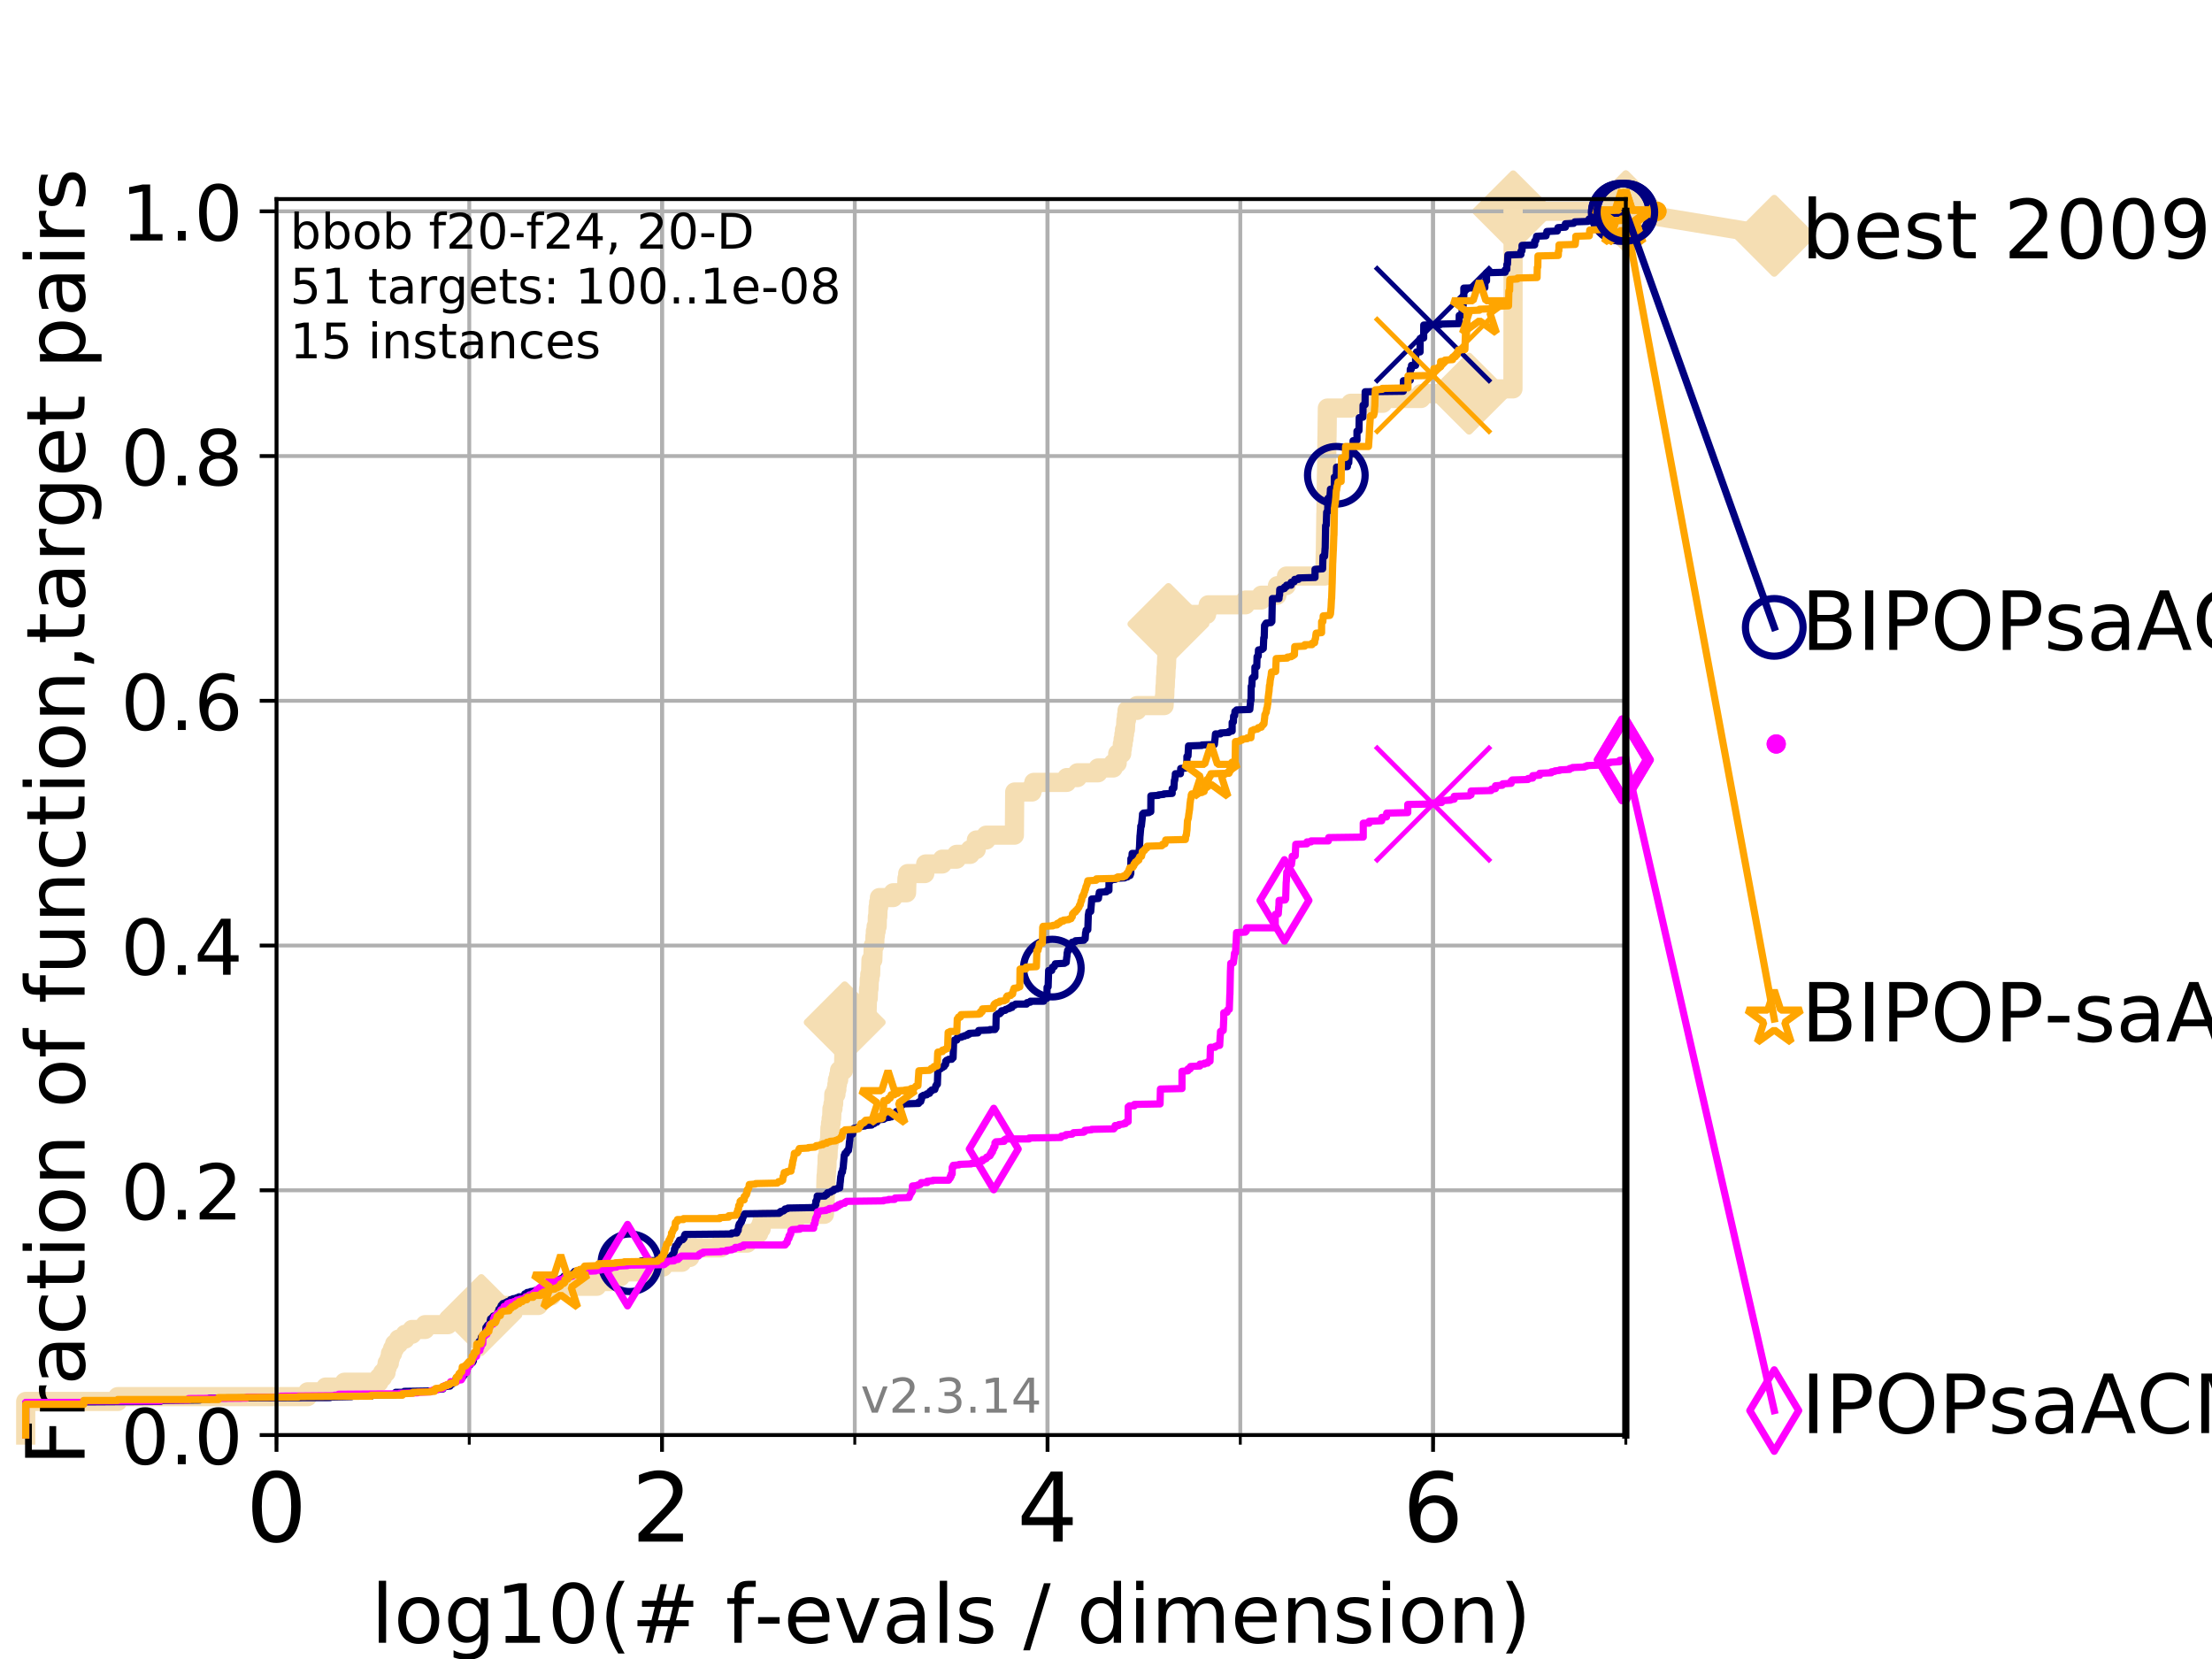 <?xml version="1.0" encoding="utf-8" standalone="no"?>
<!DOCTYPE svg PUBLIC "-//W3C//DTD SVG 1.1//EN"
  "http://www.w3.org/Graphics/SVG/1.1/DTD/svg11.dtd">
<!-- Created with matplotlib (https://matplotlib.org/) -->
<svg height="345.6pt" version="1.1" viewBox="0 0 460.8 345.6" width="460.8pt" xmlns="http://www.w3.org/2000/svg" xmlns:xlink="http://www.w3.org/1999/xlink">
 <defs>
  <style type="text/css">
*{stroke-linecap:butt;stroke-linejoin:round;}
  </style>
 </defs>
 <g id="figure_1">
  <g id="patch_1">
   <path d="M 0 345.6 
L 460.8 345.6 
L 460.8 0 
L 0 0 
z
" style="fill:#ffffff;"/>
  </g>
  <g id="axes_1">
   <g id="patch_2">
    <path d="M 57.6 298.944 
L 338.688 298.944 
L 338.688 41.472 
L 57.6 41.472 
z
" style="fill:#ffffff;"/>
   </g>
   <g id="line2d_1">
    <path d="M 5.357 298.944 
L 5.357 291.946 
L 24.516 291.946 
L 24.516 290.946 
L 64.08 290.946 
L 64.08 289.947 
L 67.851 289.947 
L 67.851 288.947 
L 71.742 288.947 
L 71.742 287.947 
L 78.942 287.947 
L 78.942 286.948 
L 79.695 286.948 
L 79.695 285.948 
L 80.416 285.948 
L 80.416 284.948 
L 80.65 284.948 
L 80.65 283.949 
L 81.109 283.949 
L 81.109 282.949 
L 81.334 282.949 
L 81.334 281.949 
L 81.776 281.949 
L 81.776 280.949 
L 82.207 280.949 
L 82.207 279.95 
L 83.037 279.95 
L 83.037 278.95 
L 84.402 278.95 
L 84.402 277.95 
L 85.841 277.95 
L 85.841 276.951 
L 88.554 276.951 
L 88.554 275.951 
L 93.31 275.951 
L 93.31 274.951 
L 100.268 274.951 
L 100.268 273.952 
L 101.647 273.952 
L 101.647 272.952 
L 105.172 272.952 
L 105.172 271.952 
L 112.128 271.952 
L 112.128 270.952 
L 112.544 270.952 
L 112.544 269.953 
L 114.882 269.953 
L 114.882 268.953 
L 115.742 268.953 
L 115.742 267.953 
L 124.331 267.953 
L 124.331 266.954 
L 127.39 266.954 
L 127.39 265.954 
L 129.276 265.954 
L 129.276 264.954 
L 134.171 264.954 
L 134.171 263.955 
L 138.11 263.955 
L 138.11 262.955 
L 142.052 262.955 
L 142.052 261.955 
L 143.691 261.955 
L 143.772 259.956 
L 150.129 259.956 
L 150.129 258.956 
L 155.679 258.956 
L 155.679 257.956 
L 155.804 257.956 
L 155.804 256.957 
L 158.053 256.957 
L 158.053 255.957 
L 158.575 255.957 
L 158.575 254.957 
L 158.806 254.957 
L 158.806 253.958 
L 165.777 253.958 
L 165.777 252.958 
L 171.739 252.958 
L 171.836 250.959 
L 171.867 250.959 
L 171.974 247.959 
L 172.009 247.959 
L 172.084 244.96 
L 172.129 244.96 
L 172.238 242.961 
L 172.276 242.961 
L 172.317 240.962 
L 172.486 240.962 
L 172.556 238.962 
L 172.629 238.962 
L 172.629 237.962 
L 172.792 237.962 
L 172.898 234.963 
L 173.018 234.963 
L 173.018 233.964 
L 173.149 233.964 
L 173.149 232.964 
L 173.261 232.964 
L 173.311 230.965 
L 173.524 230.965 
L 173.524 229.965 
L 173.662 229.965 
L 173.696 227.966 
L 174.144 227.966 
L 174.144 226.966 
L 174.327 226.966 
L 174.327 225.966 
L 174.447 225.966 
L 174.447 224.966 
L 174.706 224.966 
L 174.706 223.967 
L 174.89 223.967 
L 174.89 222.967 
L 175.72 222.967 
L 175.826 217.969 
L 175.843 217.969 
L 175.925 212.97 
L 175.966 212.97 
L 175.966 211.97 
L 180.436 211.97 
L 180.436 210.971 
L 180.624 210.971 
L 180.718 207.972 
L 180.872 207.972 
L 180.937 205.972 
L 181.033 205.972 
L 181.095 203.973 
L 181.196 203.973 
L 181.196 202.973 
L 181.364 202.973 
L 181.442 199.974 
L 181.822 199.974 
L 181.921 196.975 
L 182.216 196.975 
L 182.279 194.975 
L 182.354 194.975 
L 182.354 193.976 
L 182.517 193.976 
L 182.517 192.976 
L 182.736 192.976 
L 182.773 190.977 
L 182.856 190.977 
L 182.923 188.977 
L 183.036 188.977 
L 183.036 187.978 
L 183.201 187.978 
L 183.201 186.978 
L 186.059 186.978 
L 186.059 185.978 
L 188.853 185.978 
L 188.942 182.979 
L 189.096 182.979 
L 189.096 181.979 
L 192.648 181.979 
L 192.648 180.98 
L 192.834 180.98 
L 192.834 179.98 
L 196.305 179.98 
L 196.305 178.98 
L 199.268 178.98 
L 199.268 177.981 
L 202.102 177.981 
L 202.102 176.981 
L 203.362 176.981 
L 203.394 174.982 
L 205.433 174.982 
L 205.433 173.982 
L 211.314 173.982 
L 211.385 164.985 
L 214.986 164.985 
L 214.986 163.985 
L 215.366 163.985 
L 215.366 162.985 
L 222.217 162.985 
L 222.217 161.985 
L 224.454 161.985 
L 224.454 160.986 
L 228.738 160.986 
L 228.738 159.986 
L 231.905 159.986 
L 231.905 158.986 
L 232.727 158.986 
L 232.727 157.987 
L 232.844 157.987 
L 232.844 156.987 
L 233.678 156.987 
L 233.678 155.987 
L 233.808 155.987 
L 233.808 154.988 
L 233.969 154.988 
L 233.969 153.988 
L 234.131 153.988 
L 234.131 152.988 
L 234.264 152.988 
L 234.264 151.989 
L 234.446 151.989 
L 234.547 149.989 
L 234.67 149.989 
L 234.67 148.989 
L 234.788 148.989 
L 234.788 147.99 
L 236.858 147.99 
L 236.858 146.99 
L 242.507 146.99 
L 242.581 144.991 
L 242.636 144.991 
L 242.694 142.991 
L 242.749 142.991 
L 242.806 140.992 
L 242.865 140.992 
L 242.927 138.992 
L 242.984 138.992 
L 243.092 135.993 
L 243.151 135.993 
L 243.257 132.994 
L 243.308 132.994 
L 243.403 129.995 
L 243.469 129.995 
L 243.469 128.995 
L 247.739 128.995 
L 247.739 127.996 
L 251.356 127.996 
L 251.356 126.996 
L 251.696 126.996 
L 251.696 125.996 
L 259.451 125.996 
L 259.451 124.997 
L 262.755 124.997 
L 262.755 123.997 
L 266.014 123.997 
L 266.12 121.998 
L 267.939 121.998 
L 268.001 119.998 
L 275.98 119.998 
L 276.078 115 
L 276.094 115 
L 276.2 107.002 
L 276.218 107.002 
L 276.318 99.005 
L 276.333 99.005 
L 276.431 91.007 
L 276.444 91.007 
L 276.517 85.009 
L 281.381 85.009 
L 281.381 84.009 
L 288.058 84.009 
L 288.058 83.009 
L 296.025 83.009 
L 296.025 82.01 
L 306.044 82.01 
L 306.044 81.01 
L 315.174 81.01 
L 315.216 44.021 
L 338.688 44.021 
L 338.688 44.021 
" style="fill:none;stroke:#f5deb3;stroke-linecap:square;stroke-width:4;"/>
   </g>
   <g id="line2d_2">
    <defs>
     <path d="M -0 7.778 
L 7.778 0 
L 0 -7.778 
L -7.778 -0 
z
" id="m45c6d20119" style="stroke:#f5deb3;stroke-linejoin:miter;stroke-width:1.5;"/>
    </defs>
    <g>
     <use style="fill:#f5deb3;stroke:#f5deb3;stroke-linejoin:miter;stroke-width:1.5;" x="100.268" xlink:href="#m45c6d20119" y="273.952"/>
     <use style="fill:#f5deb3;stroke:#f5deb3;stroke-linejoin:miter;stroke-width:1.5;" x="175.966" xlink:href="#m45c6d20119" y="212.97"/>
     <use style="fill:#f5deb3;stroke:#f5deb3;stroke-linejoin:miter;stroke-width:1.5;" x="243.403" xlink:href="#m45c6d20119" y="129.995"/>
     <use style="fill:#f5deb3;stroke:#f5deb3;stroke-linejoin:miter;stroke-width:1.5;" x="306.044" xlink:href="#m45c6d20119" y="82.01"/>
     <use style="fill:#f5deb3;stroke:#f5deb3;stroke-linejoin:miter;stroke-width:1.5;" x="315.216" xlink:href="#m45c6d20119" y="44.021"/>
     <use style="fill:#f5deb3;stroke:#f5deb3;stroke-linejoin:miter;stroke-width:1.5;" x="338.688" xlink:href="#m45c6d20119" y="44.021"/>
    </g>
   </g>
   <g id="line2d_3">
    <path style="fill:none;stroke:#f5deb3;stroke-linecap:square;stroke-width:4;"/>
    <g/>
   </g>
   <g id="line2d_4">
    <path d="M 338.688 44.021 
L 369.608 49.12 
" style="fill:none;stroke:#f5deb3;stroke-linecap:square;stroke-width:4;"/>
    <g>
     <use style="fill:#f5deb3;stroke:#f5deb3;stroke-linejoin:miter;stroke-width:1.5;" x="338.688" xlink:href="#m45c6d20119" y="44.021"/>
     <use style="fill:#f5deb3;stroke:#f5deb3;stroke-linejoin:miter;stroke-width:1.5;" x="369.608" xlink:href="#m45c6d20119" y="49.12"/>
    </g>
   </g>
   <g id="matplotlib.axis_1">
    <g id="xtick_1">
     <g id="line2d_5">
      <path clip-path="url(#ped3acef702)" d="M 57.6 298.944 
L 57.6 41.472 
" style="fill:none;stroke:#b0b0b0;stroke-linecap:square;stroke-width:0.8;"/>
     </g>
     <g id="line2d_6">
      <defs>
       <path d="M 0 0 
L 0 3.5 
" id="ma2ded64680" style="stroke:#000000;stroke-width:0.8;"/>
      </defs>
      <g>
       <use style="stroke:#000000;stroke-width:0.8;" x="57.6" xlink:href="#ma2ded64680" y="298.944"/>
      </g>
     </g>
     <g id="text_1">
      <!-- 0 -->
      <defs>
       <path d="M 31.781 66.406 
Q 24.172 66.406 20.328 58.906 
Q 16.5 51.422 16.5 36.375 
Q 16.5 21.391 20.328 13.891 
Q 24.172 6.391 31.781 6.391 
Q 39.453 6.391 43.281 13.891 
Q 47.125 21.391 47.125 36.375 
Q 47.125 51.422 43.281 58.906 
Q 39.453 66.406 31.781 66.406 
z
M 31.781 74.219 
Q 44.047 74.219 50.516 64.516 
Q 56.984 54.828 56.984 36.375 
Q 56.984 17.969 50.516 8.266 
Q 44.047 -1.422 31.781 -1.422 
Q 19.531 -1.422 13.062 8.266 
Q 6.594 17.969 6.594 36.375 
Q 6.594 54.828 13.062 64.516 
Q 19.531 74.219 31.781 74.219 
z
" id="DejaVuSans-48"/>
      </defs>
      <g transform="translate(51.237 321.141)scale(0.2 -0.2)">
       <use xlink:href="#DejaVuSans-48"/>
      </g>
     </g>
    </g>
    <g id="xtick_2">
     <g id="line2d_7">
      <path clip-path="url(#ped3acef702)" d="M 137.911 298.944 
L 137.911 41.472 
" style="fill:none;stroke:#b0b0b0;stroke-linecap:square;stroke-width:0.8;"/>
     </g>
     <g id="line2d_8">
      <g>
       <use style="stroke:#000000;stroke-width:0.8;" x="137.911" xlink:href="#ma2ded64680" y="298.944"/>
      </g>
     </g>
     <g id="text_2">
      <!-- 2 -->
      <defs>
       <path d="M 19.188 8.297 
L 53.609 8.297 
L 53.609 0 
L 7.328 0 
L 7.328 8.297 
Q 12.938 14.109 22.625 23.891 
Q 32.328 33.688 34.812 36.531 
Q 39.547 41.844 41.422 45.531 
Q 43.312 49.219 43.312 52.781 
Q 43.312 58.594 39.234 62.25 
Q 35.156 65.922 28.609 65.922 
Q 23.969 65.922 18.812 64.312 
Q 13.672 62.703 7.812 59.422 
L 7.812 69.391 
Q 13.766 71.781 18.938 73 
Q 24.125 74.219 28.422 74.219 
Q 39.75 74.219 46.484 68.547 
Q 53.219 62.891 53.219 53.422 
Q 53.219 48.922 51.531 44.891 
Q 49.859 40.875 45.406 35.406 
Q 44.188 33.984 37.641 27.219 
Q 31.109 20.453 19.188 8.297 
z
" id="DejaVuSans-50"/>
      </defs>
      <g transform="translate(131.548 321.141)scale(0.2 -0.2)">
       <use xlink:href="#DejaVuSans-50"/>
      </g>
     </g>
    </g>
    <g id="xtick_3">
     <g id="line2d_9">
      <path clip-path="url(#ped3acef702)" d="M 218.222 298.944 
L 218.222 41.472 
" style="fill:none;stroke:#b0b0b0;stroke-linecap:square;stroke-width:0.8;"/>
     </g>
     <g id="line2d_10">
      <g>
       <use style="stroke:#000000;stroke-width:0.8;" x="218.222" xlink:href="#ma2ded64680" y="298.944"/>
      </g>
     </g>
     <g id="text_3">
      <!-- 4 -->
      <defs>
       <path d="M 37.797 64.312 
L 12.891 25.391 
L 37.797 25.391 
z
M 35.203 72.906 
L 47.609 72.906 
L 47.609 25.391 
L 58.016 25.391 
L 58.016 17.188 
L 47.609 17.188 
L 47.609 0 
L 37.797 0 
L 37.797 17.188 
L 4.891 17.188 
L 4.891 26.703 
z
" id="DejaVuSans-52"/>
      </defs>
      <g transform="translate(211.859 321.141)scale(0.2 -0.2)">
       <use xlink:href="#DejaVuSans-52"/>
      </g>
     </g>
    </g>
    <g id="xtick_4">
     <g id="line2d_11">
      <path clip-path="url(#ped3acef702)" d="M 298.533 298.944 
L 298.533 41.472 
" style="fill:none;stroke:#b0b0b0;stroke-linecap:square;stroke-width:0.8;"/>
     </g>
     <g id="line2d_12">
      <g>
       <use style="stroke:#000000;stroke-width:0.8;" x="298.533" xlink:href="#ma2ded64680" y="298.944"/>
      </g>
     </g>
     <g id="text_4">
      <!-- 6 -->
      <defs>
       <path d="M 33.016 40.375 
Q 26.375 40.375 22.484 35.828 
Q 18.609 31.297 18.609 23.391 
Q 18.609 15.531 22.484 10.953 
Q 26.375 6.391 33.016 6.391 
Q 39.656 6.391 43.531 10.953 
Q 47.406 15.531 47.406 23.391 
Q 47.406 31.297 43.531 35.828 
Q 39.656 40.375 33.016 40.375 
z
M 52.594 71.297 
L 52.594 62.312 
Q 48.875 64.062 45.094 64.984 
Q 41.312 65.922 37.594 65.922 
Q 27.828 65.922 22.672 59.328 
Q 17.531 52.734 16.797 39.406 
Q 19.672 43.656 24.016 45.922 
Q 28.375 48.188 33.594 48.188 
Q 44.578 48.188 50.953 41.516 
Q 57.328 34.859 57.328 23.391 
Q 57.328 12.156 50.688 5.359 
Q 44.047 -1.422 33.016 -1.422 
Q 20.359 -1.422 13.672 8.266 
Q 6.984 17.969 6.984 36.375 
Q 6.984 53.656 15.188 63.938 
Q 23.391 74.219 37.203 74.219 
Q 40.922 74.219 44.703 73.484 
Q 48.484 72.75 52.594 71.297 
z
" id="DejaVuSans-54"/>
      </defs>
      <g transform="translate(292.17 321.141)scale(0.2 -0.2)">
       <use xlink:href="#DejaVuSans-54"/>
      </g>
     </g>
    </g>
    <g id="xtick_5">
     <g id="line2d_13">
      <path clip-path="url(#ped3acef702)" d="M 57.6 298.944 
L 57.6 41.472 
" style="fill:none;stroke:#b0b0b0;stroke-linecap:square;stroke-width:0.8;"/>
     </g>
     <g id="line2d_14">
      <defs>
       <path d="M 0 0 
L 0 2 
" id="mc0945fa5b8" style="stroke:#000000;stroke-width:0.6;"/>
      </defs>
      <g>
       <use style="stroke:#000000;stroke-width:0.6;" x="57.6" xlink:href="#mc0945fa5b8" y="298.944"/>
      </g>
     </g>
    </g>
    <g id="xtick_6">
     <g id="line2d_15">
      <path clip-path="url(#ped3acef702)" d="M 97.755 298.944 
L 97.755 41.472 
" style="fill:none;stroke:#b0b0b0;stroke-linecap:square;stroke-width:0.8;"/>
     </g>
     <g id="line2d_16">
      <g>
       <use style="stroke:#000000;stroke-width:0.6;" x="97.755" xlink:href="#mc0945fa5b8" y="298.944"/>
      </g>
     </g>
    </g>
    <g id="xtick_7">
     <g id="line2d_17">
      <path clip-path="url(#ped3acef702)" d="M 137.911 298.944 
L 137.911 41.472 
" style="fill:none;stroke:#b0b0b0;stroke-linecap:square;stroke-width:0.8;"/>
     </g>
     <g id="line2d_18">
      <g>
       <use style="stroke:#000000;stroke-width:0.6;" x="137.911" xlink:href="#mc0945fa5b8" y="298.944"/>
      </g>
     </g>
    </g>
    <g id="xtick_8">
     <g id="line2d_19">
      <path clip-path="url(#ped3acef702)" d="M 178.066 298.944 
L 178.066 41.472 
" style="fill:none;stroke:#b0b0b0;stroke-linecap:square;stroke-width:0.8;"/>
     </g>
     <g id="line2d_20">
      <g>
       <use style="stroke:#000000;stroke-width:0.6;" x="178.066" xlink:href="#mc0945fa5b8" y="298.944"/>
      </g>
     </g>
    </g>
    <g id="xtick_9">
     <g id="line2d_21">
      <path clip-path="url(#ped3acef702)" d="M 218.222 298.944 
L 218.222 41.472 
" style="fill:none;stroke:#b0b0b0;stroke-linecap:square;stroke-width:0.8;"/>
     </g>
     <g id="line2d_22">
      <g>
       <use style="stroke:#000000;stroke-width:0.6;" x="218.222" xlink:href="#mc0945fa5b8" y="298.944"/>
      </g>
     </g>
    </g>
    <g id="xtick_10">
     <g id="line2d_23">
      <path clip-path="url(#ped3acef702)" d="M 258.377 298.944 
L 258.377 41.472 
" style="fill:none;stroke:#b0b0b0;stroke-linecap:square;stroke-width:0.8;"/>
     </g>
     <g id="line2d_24">
      <g>
       <use style="stroke:#000000;stroke-width:0.6;" x="258.377" xlink:href="#mc0945fa5b8" y="298.944"/>
      </g>
     </g>
    </g>
    <g id="xtick_11">
     <g id="line2d_25">
      <path clip-path="url(#ped3acef702)" d="M 298.533 298.944 
L 298.533 41.472 
" style="fill:none;stroke:#b0b0b0;stroke-linecap:square;stroke-width:0.8;"/>
     </g>
     <g id="line2d_26">
      <g>
       <use style="stroke:#000000;stroke-width:0.6;" x="298.533" xlink:href="#mc0945fa5b8" y="298.944"/>
      </g>
     </g>
    </g>
    <g id="xtick_12">
     <g id="line2d_27">
      <path clip-path="url(#ped3acef702)" d="M 338.688 298.944 
L 338.688 41.472 
" style="fill:none;stroke:#b0b0b0;stroke-linecap:square;stroke-width:0.8;"/>
     </g>
     <g id="line2d_28">
      <g>
       <use style="stroke:#000000;stroke-width:0.6;" x="338.688" xlink:href="#mc0945fa5b8" y="298.944"/>
      </g>
     </g>
    </g>
    <g id="text_5">
     <!-- log10(# f-evals / dimension) -->
     <defs>
      <path d="M 9.422 75.984 
L 18.406 75.984 
L 18.406 0 
L 9.422 0 
z
" id="DejaVuSans-108"/>
      <path d="M 30.609 48.391 
Q 23.391 48.391 19.188 42.75 
Q 14.984 37.109 14.984 27.297 
Q 14.984 17.484 19.156 11.844 
Q 23.344 6.203 30.609 6.203 
Q 37.797 6.203 41.984 11.859 
Q 46.188 17.531 46.188 27.297 
Q 46.188 37.016 41.984 42.703 
Q 37.797 48.391 30.609 48.391 
z
M 30.609 56 
Q 42.328 56 49.016 48.375 
Q 55.719 40.766 55.719 27.297 
Q 55.719 13.875 49.016 6.219 
Q 42.328 -1.422 30.609 -1.422 
Q 18.844 -1.422 12.172 6.219 
Q 5.516 13.875 5.516 27.297 
Q 5.516 40.766 12.172 48.375 
Q 18.844 56 30.609 56 
z
" id="DejaVuSans-111"/>
      <path d="M 45.406 27.984 
Q 45.406 37.75 41.375 43.109 
Q 37.359 48.484 30.078 48.484 
Q 22.859 48.484 18.828 43.109 
Q 14.797 37.75 14.797 27.984 
Q 14.797 18.266 18.828 12.891 
Q 22.859 7.516 30.078 7.516 
Q 37.359 7.516 41.375 12.891 
Q 45.406 18.266 45.406 27.984 
z
M 54.391 6.781 
Q 54.391 -7.172 48.188 -13.984 
Q 42 -20.797 29.203 -20.797 
Q 24.469 -20.797 20.266 -20.094 
Q 16.062 -19.391 12.109 -17.922 
L 12.109 -9.188 
Q 16.062 -11.328 19.922 -12.344 
Q 23.781 -13.375 27.781 -13.375 
Q 36.625 -13.375 41.016 -8.766 
Q 45.406 -4.156 45.406 5.172 
L 45.406 9.625 
Q 42.625 4.781 38.281 2.391 
Q 33.938 0 27.875 0 
Q 17.828 0 11.672 7.656 
Q 5.516 15.328 5.516 27.984 
Q 5.516 40.672 11.672 48.328 
Q 17.828 56 27.875 56 
Q 33.938 56 38.281 53.609 
Q 42.625 51.219 45.406 46.391 
L 45.406 54.688 
L 54.391 54.688 
z
" id="DejaVuSans-103"/>
      <path d="M 12.406 8.297 
L 28.516 8.297 
L 28.516 63.922 
L 10.984 60.406 
L 10.984 69.391 
L 28.422 72.906 
L 38.281 72.906 
L 38.281 8.297 
L 54.391 8.297 
L 54.391 0 
L 12.406 0 
z
" id="DejaVuSans-49"/>
      <path d="M 31 75.875 
Q 24.469 64.656 21.281 53.656 
Q 18.109 42.672 18.109 31.391 
Q 18.109 20.125 21.312 9.062 
Q 24.516 -2 31 -13.188 
L 23.188 -13.188 
Q 15.875 -1.703 12.234 9.375 
Q 8.594 20.453 8.594 31.391 
Q 8.594 42.281 12.203 53.312 
Q 15.828 64.359 23.188 75.875 
z
" id="DejaVuSans-40"/>
      <path d="M 51.125 44 
L 36.922 44 
L 32.812 27.688 
L 47.125 27.688 
z
M 43.797 71.781 
L 38.719 51.516 
L 52.984 51.516 
L 58.109 71.781 
L 65.922 71.781 
L 60.891 51.516 
L 76.125 51.516 
L 76.125 44 
L 58.984 44 
L 54.984 27.688 
L 70.516 27.688 
L 70.516 20.219 
L 53.078 20.219 
L 48 0 
L 40.188 0 
L 45.219 20.219 
L 30.906 20.219 
L 25.875 0 
L 18.016 0 
L 23.094 20.219 
L 7.719 20.219 
L 7.719 27.688 
L 24.906 27.688 
L 29 44 
L 13.281 44 
L 13.281 51.516 
L 30.906 51.516 
L 35.891 71.781 
z
" id="DejaVuSans-35"/>
      <path id="DejaVuSans-32"/>
      <path d="M 37.109 75.984 
L 37.109 68.5 
L 28.516 68.5 
Q 23.688 68.5 21.797 66.547 
Q 19.922 64.594 19.922 59.516 
L 19.922 54.688 
L 34.719 54.688 
L 34.719 47.703 
L 19.922 47.703 
L 19.922 0 
L 10.891 0 
L 10.891 47.703 
L 2.297 47.703 
L 2.297 54.688 
L 10.891 54.688 
L 10.891 58.5 
Q 10.891 67.625 15.141 71.797 
Q 19.391 75.984 28.609 75.984 
z
" id="DejaVuSans-102"/>
      <path d="M 4.891 31.391 
L 31.203 31.391 
L 31.203 23.391 
L 4.891 23.391 
z
" id="DejaVuSans-45"/>
      <path d="M 56.203 29.594 
L 56.203 25.203 
L 14.891 25.203 
Q 15.484 15.922 20.484 11.062 
Q 25.484 6.203 34.422 6.203 
Q 39.594 6.203 44.453 7.469 
Q 49.312 8.734 54.109 11.281 
L 54.109 2.781 
Q 49.266 0.734 44.188 -0.344 
Q 39.109 -1.422 33.891 -1.422 
Q 20.797 -1.422 13.156 6.188 
Q 5.516 13.812 5.516 26.812 
Q 5.516 40.234 12.766 48.109 
Q 20.016 56 32.328 56 
Q 43.359 56 49.781 48.891 
Q 56.203 41.797 56.203 29.594 
z
M 47.219 32.234 
Q 47.125 39.594 43.094 43.984 
Q 39.062 48.391 32.422 48.391 
Q 24.906 48.391 20.391 44.141 
Q 15.875 39.891 15.188 32.172 
z
" id="DejaVuSans-101"/>
      <path d="M 2.984 54.688 
L 12.5 54.688 
L 29.594 8.797 
L 46.688 54.688 
L 56.203 54.688 
L 35.688 0 
L 23.484 0 
z
" id="DejaVuSans-118"/>
      <path d="M 34.281 27.484 
Q 23.391 27.484 19.188 25 
Q 14.984 22.516 14.984 16.5 
Q 14.984 11.719 18.141 8.906 
Q 21.297 6.109 26.703 6.109 
Q 34.188 6.109 38.703 11.406 
Q 43.219 16.703 43.219 25.484 
L 43.219 27.484 
z
M 52.203 31.203 
L 52.203 0 
L 43.219 0 
L 43.219 8.297 
Q 40.141 3.328 35.547 0.953 
Q 30.953 -1.422 24.312 -1.422 
Q 15.922 -1.422 10.953 3.297 
Q 6 8.016 6 15.922 
Q 6 25.141 12.172 29.828 
Q 18.359 34.516 30.609 34.516 
L 43.219 34.516 
L 43.219 35.406 
Q 43.219 41.609 39.141 45 
Q 35.062 48.391 27.688 48.391 
Q 23 48.391 18.547 47.266 
Q 14.109 46.141 10.016 43.891 
L 10.016 52.203 
Q 14.938 54.109 19.578 55.047 
Q 24.219 56 28.609 56 
Q 40.484 56 46.344 49.844 
Q 52.203 43.703 52.203 31.203 
z
" id="DejaVuSans-97"/>
      <path d="M 44.281 53.078 
L 44.281 44.578 
Q 40.484 46.531 36.375 47.5 
Q 32.281 48.484 27.875 48.484 
Q 21.188 48.484 17.844 46.438 
Q 14.5 44.391 14.5 40.281 
Q 14.5 37.156 16.891 35.375 
Q 19.281 33.594 26.516 31.984 
L 29.594 31.297 
Q 39.156 29.25 43.188 25.516 
Q 47.219 21.781 47.219 15.094 
Q 47.219 7.469 41.188 3.016 
Q 35.156 -1.422 24.609 -1.422 
Q 20.219 -1.422 15.453 -0.562 
Q 10.688 0.297 5.422 2 
L 5.422 11.281 
Q 10.406 8.688 15.234 7.391 
Q 20.062 6.109 24.812 6.109 
Q 31.156 6.109 34.562 8.281 
Q 37.984 10.453 37.984 14.406 
Q 37.984 18.062 35.516 20.016 
Q 33.062 21.969 24.703 23.781 
L 21.578 24.516 
Q 13.234 26.266 9.516 29.906 
Q 5.812 33.547 5.812 39.891 
Q 5.812 47.609 11.281 51.797 
Q 16.75 56 26.812 56 
Q 31.781 56 36.172 55.266 
Q 40.578 54.547 44.281 53.078 
z
" id="DejaVuSans-115"/>
      <path d="M 25.391 72.906 
L 33.688 72.906 
L 8.297 -9.281 
L 0 -9.281 
z
" id="DejaVuSans-47"/>
      <path d="M 45.406 46.391 
L 45.406 75.984 
L 54.391 75.984 
L 54.391 0 
L 45.406 0 
L 45.406 8.203 
Q 42.578 3.328 38.25 0.953 
Q 33.938 -1.422 27.875 -1.422 
Q 17.969 -1.422 11.734 6.484 
Q 5.516 14.406 5.516 27.297 
Q 5.516 40.188 11.734 48.094 
Q 17.969 56 27.875 56 
Q 33.938 56 38.25 53.625 
Q 42.578 51.266 45.406 46.391 
z
M 14.797 27.297 
Q 14.797 17.391 18.875 11.75 
Q 22.953 6.109 30.078 6.109 
Q 37.203 6.109 41.297 11.75 
Q 45.406 17.391 45.406 27.297 
Q 45.406 37.203 41.297 42.844 
Q 37.203 48.484 30.078 48.484 
Q 22.953 48.484 18.875 42.844 
Q 14.797 37.203 14.797 27.297 
z
" id="DejaVuSans-100"/>
      <path d="M 9.422 54.688 
L 18.406 54.688 
L 18.406 0 
L 9.422 0 
z
M 9.422 75.984 
L 18.406 75.984 
L 18.406 64.594 
L 9.422 64.594 
z
" id="DejaVuSans-105"/>
      <path d="M 52 44.188 
Q 55.375 50.25 60.062 53.125 
Q 64.75 56 71.094 56 
Q 79.641 56 84.281 50.016 
Q 88.922 44.047 88.922 33.016 
L 88.922 0 
L 79.891 0 
L 79.891 32.719 
Q 79.891 40.578 77.094 44.375 
Q 74.312 48.188 68.609 48.188 
Q 61.625 48.188 57.562 43.547 
Q 53.516 38.922 53.516 30.906 
L 53.516 0 
L 44.484 0 
L 44.484 32.719 
Q 44.484 40.625 41.703 44.406 
Q 38.922 48.188 33.109 48.188 
Q 26.219 48.188 22.156 43.531 
Q 18.109 38.875 18.109 30.906 
L 18.109 0 
L 9.078 0 
L 9.078 54.688 
L 18.109 54.688 
L 18.109 46.188 
Q 21.188 51.219 25.484 53.609 
Q 29.781 56 35.688 56 
Q 41.656 56 45.828 52.969 
Q 50 49.953 52 44.188 
z
" id="DejaVuSans-109"/>
      <path d="M 54.891 33.016 
L 54.891 0 
L 45.906 0 
L 45.906 32.719 
Q 45.906 40.484 42.875 44.328 
Q 39.844 48.188 33.797 48.188 
Q 26.516 48.188 22.312 43.547 
Q 18.109 38.922 18.109 30.906 
L 18.109 0 
L 9.078 0 
L 9.078 54.688 
L 18.109 54.688 
L 18.109 46.188 
Q 21.344 51.125 25.703 53.562 
Q 30.078 56 35.797 56 
Q 45.219 56 50.047 50.172 
Q 54.891 44.344 54.891 33.016 
z
" id="DejaVuSans-110"/>
      <path d="M 8.016 75.875 
L 15.828 75.875 
Q 23.141 64.359 26.781 53.312 
Q 30.422 42.281 30.422 31.391 
Q 30.422 20.453 26.781 9.375 
Q 23.141 -1.703 15.828 -13.188 
L 8.016 -13.188 
Q 14.5 -2 17.703 9.062 
Q 20.906 20.125 20.906 31.391 
Q 20.906 42.672 17.703 53.656 
Q 14.5 64.656 8.016 75.875 
z
" id="DejaVuSans-41"/>
     </defs>
     <g transform="translate(77.303 342.218)scale(0.17 -0.17)">
      <use xlink:href="#DejaVuSans-108"/>
      <use x="27.783" xlink:href="#DejaVuSans-111"/>
      <use x="88.965" xlink:href="#DejaVuSans-103"/>
      <use x="152.441" xlink:href="#DejaVuSans-49"/>
      <use x="216.064" xlink:href="#DejaVuSans-48"/>
      <use x="279.688" xlink:href="#DejaVuSans-40"/>
      <use x="318.701" xlink:href="#DejaVuSans-35"/>
      <use x="402.49" xlink:href="#DejaVuSans-32"/>
      <use x="434.277" xlink:href="#DejaVuSans-102"/>
      <use x="469.404" xlink:href="#DejaVuSans-45"/>
      <use x="505.488" xlink:href="#DejaVuSans-101"/>
      <use x="567.012" xlink:href="#DejaVuSans-118"/>
      <use x="626.191" xlink:href="#DejaVuSans-97"/>
      <use x="687.471" xlink:href="#DejaVuSans-108"/>
      <use x="715.254" xlink:href="#DejaVuSans-115"/>
      <use x="767.354" xlink:href="#DejaVuSans-32"/>
      <use x="799.141" xlink:href="#DejaVuSans-47"/>
      <use x="832.832" xlink:href="#DejaVuSans-32"/>
      <use x="864.619" xlink:href="#DejaVuSans-100"/>
      <use x="928.096" xlink:href="#DejaVuSans-105"/>
      <use x="955.879" xlink:href="#DejaVuSans-109"/>
      <use x="1053.291" xlink:href="#DejaVuSans-101"/>
      <use x="1114.814" xlink:href="#DejaVuSans-110"/>
      <use x="1178.193" xlink:href="#DejaVuSans-115"/>
      <use x="1230.293" xlink:href="#DejaVuSans-105"/>
      <use x="1258.076" xlink:href="#DejaVuSans-111"/>
      <use x="1319.258" xlink:href="#DejaVuSans-110"/>
      <use x="1382.637" xlink:href="#DejaVuSans-41"/>
     </g>
    </g>
   </g>
   <g id="matplotlib.axis_2">
    <g id="ytick_1">
     <g id="line2d_29">
      <path clip-path="url(#ped3acef702)" d="M 57.6 298.944 
L 338.688 298.944 
" style="fill:none;stroke:#b0b0b0;stroke-linecap:square;stroke-width:0.8;"/>
     </g>
     <g id="line2d_30">
      <defs>
       <path d="M 0 0 
L -3.5 0 
" id="m881ce006c5" style="stroke:#000000;stroke-width:0.8;"/>
      </defs>
      <g>
       <use style="stroke:#000000;stroke-width:0.8;" x="57.6" xlink:href="#m881ce006c5" y="298.944"/>
      </g>
     </g>
     <g id="text_6">
      <!-- 0.0 -->
      <defs>
       <path d="M 10.688 12.406 
L 21 12.406 
L 21 0 
L 10.688 0 
z
" id="DejaVuSans-46"/>
      </defs>
      <g transform="translate(25.155 305.023)scale(0.16 -0.16)">
       <use xlink:href="#DejaVuSans-48"/>
       <use x="63.623" xlink:href="#DejaVuSans-46"/>
       <use x="95.41" xlink:href="#DejaVuSans-48"/>
      </g>
     </g>
    </g>
    <g id="ytick_2">
     <g id="line2d_31">
      <path clip-path="url(#ped3acef702)" d="M 57.6 247.959 
L 338.688 247.959 
" style="fill:none;stroke:#b0b0b0;stroke-linecap:square;stroke-width:0.8;"/>
     </g>
     <g id="line2d_32">
      <g>
       <use style="stroke:#000000;stroke-width:0.8;" x="57.6" xlink:href="#m881ce006c5" y="247.959"/>
      </g>
     </g>
     <g id="text_7">
      <!-- 0.2 -->
      <g transform="translate(25.155 254.038)scale(0.16 -0.16)">
       <use xlink:href="#DejaVuSans-48"/>
       <use x="63.623" xlink:href="#DejaVuSans-46"/>
       <use x="95.41" xlink:href="#DejaVuSans-50"/>
      </g>
     </g>
    </g>
    <g id="ytick_3">
     <g id="line2d_33">
      <path clip-path="url(#ped3acef702)" d="M 57.6 196.975 
L 338.688 196.975 
" style="fill:none;stroke:#b0b0b0;stroke-linecap:square;stroke-width:0.8;"/>
     </g>
     <g id="line2d_34">
      <g>
       <use style="stroke:#000000;stroke-width:0.8;" x="57.6" xlink:href="#m881ce006c5" y="196.975"/>
      </g>
     </g>
     <g id="text_8">
      <!-- 0.4 -->
      <g transform="translate(25.155 203.054)scale(0.16 -0.16)">
       <use xlink:href="#DejaVuSans-48"/>
       <use x="63.623" xlink:href="#DejaVuSans-46"/>
       <use x="95.41" xlink:href="#DejaVuSans-52"/>
      </g>
     </g>
    </g>
    <g id="ytick_4">
     <g id="line2d_35">
      <path clip-path="url(#ped3acef702)" d="M 57.6 145.99 
L 338.688 145.99 
" style="fill:none;stroke:#b0b0b0;stroke-linecap:square;stroke-width:0.8;"/>
     </g>
     <g id="line2d_36">
      <g>
       <use style="stroke:#000000;stroke-width:0.8;" x="57.6" xlink:href="#m881ce006c5" y="145.99"/>
      </g>
     </g>
     <g id="text_9">
      <!-- 0.6 -->
      <g transform="translate(25.155 152.069)scale(0.16 -0.16)">
       <use xlink:href="#DejaVuSans-48"/>
       <use x="63.623" xlink:href="#DejaVuSans-46"/>
       <use x="95.41" xlink:href="#DejaVuSans-54"/>
      </g>
     </g>
    </g>
    <g id="ytick_5">
     <g id="line2d_37">
      <path clip-path="url(#ped3acef702)" d="M 57.6 95.006 
L 338.688 95.006 
" style="fill:none;stroke:#b0b0b0;stroke-linecap:square;stroke-width:0.8;"/>
     </g>
     <g id="line2d_38">
      <g>
       <use style="stroke:#000000;stroke-width:0.8;" x="57.6" xlink:href="#m881ce006c5" y="95.006"/>
      </g>
     </g>
     <g id="text_10">
      <!-- 0.8 -->
      <defs>
       <path d="M 31.781 34.625 
Q 24.75 34.625 20.719 30.859 
Q 16.703 27.094 16.703 20.516 
Q 16.703 13.922 20.719 10.156 
Q 24.75 6.391 31.781 6.391 
Q 38.812 6.391 42.859 10.172 
Q 46.922 13.969 46.922 20.516 
Q 46.922 27.094 42.891 30.859 
Q 38.875 34.625 31.781 34.625 
z
M 21.922 38.812 
Q 15.578 40.375 12.031 44.719 
Q 8.5 49.078 8.5 55.328 
Q 8.5 64.062 14.719 69.141 
Q 20.953 74.219 31.781 74.219 
Q 42.672 74.219 48.875 69.141 
Q 55.078 64.062 55.078 55.328 
Q 55.078 49.078 51.531 44.719 
Q 48 40.375 41.703 38.812 
Q 48.828 37.156 52.797 32.312 
Q 56.781 27.484 56.781 20.516 
Q 56.781 9.906 50.312 4.234 
Q 43.844 -1.422 31.781 -1.422 
Q 19.734 -1.422 13.25 4.234 
Q 6.781 9.906 6.781 20.516 
Q 6.781 27.484 10.781 32.312 
Q 14.797 37.156 21.922 38.812 
z
M 18.312 54.391 
Q 18.312 48.734 21.844 45.562 
Q 25.391 42.391 31.781 42.391 
Q 38.141 42.391 41.719 45.562 
Q 45.312 48.734 45.312 54.391 
Q 45.312 60.062 41.719 63.234 
Q 38.141 66.406 31.781 66.406 
Q 25.391 66.406 21.844 63.234 
Q 18.312 60.062 18.312 54.391 
z
" id="DejaVuSans-56"/>
      </defs>
      <g transform="translate(25.155 101.085)scale(0.16 -0.16)">
       <use xlink:href="#DejaVuSans-48"/>
       <use x="63.623" xlink:href="#DejaVuSans-46"/>
       <use x="95.41" xlink:href="#DejaVuSans-56"/>
      </g>
     </g>
    </g>
    <g id="ytick_6">
     <g id="line2d_39">
      <path clip-path="url(#ped3acef702)" d="M 57.6 44.021 
L 338.688 44.021 
" style="fill:none;stroke:#b0b0b0;stroke-linecap:square;stroke-width:0.8;"/>
     </g>
     <g id="line2d_40">
      <g>
       <use style="stroke:#000000;stroke-width:0.8;" x="57.6" xlink:href="#m881ce006c5" y="44.021"/>
      </g>
     </g>
     <g id="text_11">
      <!-- 1.0 -->
      <g transform="translate(25.155 50.1)scale(0.16 -0.16)">
       <use xlink:href="#DejaVuSans-49"/>
       <use x="63.623" xlink:href="#DejaVuSans-46"/>
       <use x="95.41" xlink:href="#DejaVuSans-48"/>
      </g>
     </g>
    </g>
    <g id="text_12">
     <!-- Fraction of function,target pairs -->
     <defs>
      <path d="M 9.812 72.906 
L 51.703 72.906 
L 51.703 64.594 
L 19.672 64.594 
L 19.672 43.109 
L 48.578 43.109 
L 48.578 34.812 
L 19.672 34.812 
L 19.672 0 
L 9.812 0 
z
" id="DejaVuSans-70"/>
      <path d="M 41.109 46.297 
Q 39.594 47.172 37.812 47.578 
Q 36.031 48 33.891 48 
Q 26.266 48 22.188 43.047 
Q 18.109 38.094 18.109 28.812 
L 18.109 0 
L 9.078 0 
L 9.078 54.688 
L 18.109 54.688 
L 18.109 46.188 
Q 20.953 51.172 25.484 53.578 
Q 30.031 56 36.531 56 
Q 37.453 56 38.578 55.875 
Q 39.703 55.766 41.062 55.516 
z
" id="DejaVuSans-114"/>
      <path d="M 48.781 52.594 
L 48.781 44.188 
Q 44.969 46.297 41.141 47.344 
Q 37.312 48.391 33.406 48.391 
Q 24.656 48.391 19.812 42.844 
Q 14.984 37.312 14.984 27.297 
Q 14.984 17.281 19.812 11.734 
Q 24.656 6.203 33.406 6.203 
Q 37.312 6.203 41.141 7.25 
Q 44.969 8.297 48.781 10.406 
L 48.781 2.094 
Q 45.016 0.344 40.984 -0.531 
Q 36.969 -1.422 32.422 -1.422 
Q 20.062 -1.422 12.781 6.344 
Q 5.516 14.109 5.516 27.297 
Q 5.516 40.672 12.859 48.328 
Q 20.219 56 33.016 56 
Q 37.156 56 41.109 55.141 
Q 45.062 54.297 48.781 52.594 
z
" id="DejaVuSans-99"/>
      <path d="M 18.312 70.219 
L 18.312 54.688 
L 36.812 54.688 
L 36.812 47.703 
L 18.312 47.703 
L 18.312 18.016 
Q 18.312 11.328 20.141 9.422 
Q 21.969 7.516 27.594 7.516 
L 36.812 7.516 
L 36.812 0 
L 27.594 0 
Q 17.188 0 13.234 3.875 
Q 9.281 7.766 9.281 18.016 
L 9.281 47.703 
L 2.688 47.703 
L 2.688 54.688 
L 9.281 54.688 
L 9.281 70.219 
z
" id="DejaVuSans-116"/>
      <path d="M 8.5 21.578 
L 8.5 54.688 
L 17.484 54.688 
L 17.484 21.922 
Q 17.484 14.156 20.5 10.266 
Q 23.531 6.391 29.594 6.391 
Q 36.859 6.391 41.078 11.031 
Q 45.312 15.672 45.312 23.688 
L 45.312 54.688 
L 54.297 54.688 
L 54.297 0 
L 45.312 0 
L 45.312 8.406 
Q 42.047 3.422 37.719 1 
Q 33.406 -1.422 27.688 -1.422 
Q 18.266 -1.422 13.375 4.438 
Q 8.5 10.297 8.5 21.578 
z
M 31.109 56 
z
" id="DejaVuSans-117"/>
      <path d="M 11.719 12.406 
L 22.016 12.406 
L 22.016 4 
L 14.016 -11.625 
L 7.719 -11.625 
L 11.719 4 
z
" id="DejaVuSans-44"/>
      <path d="M 18.109 8.203 
L 18.109 -20.797 
L 9.078 -20.797 
L 9.078 54.688 
L 18.109 54.688 
L 18.109 46.391 
Q 20.953 51.266 25.266 53.625 
Q 29.594 56 35.594 56 
Q 45.562 56 51.781 48.094 
Q 58.016 40.188 58.016 27.297 
Q 58.016 14.406 51.781 6.484 
Q 45.562 -1.422 35.594 -1.422 
Q 29.594 -1.422 25.266 0.953 
Q 20.953 3.328 18.109 8.203 
z
M 48.688 27.297 
Q 48.688 37.203 44.609 42.844 
Q 40.531 48.484 33.406 48.484 
Q 26.266 48.484 22.188 42.844 
Q 18.109 37.203 18.109 27.297 
Q 18.109 17.391 22.188 11.75 
Q 26.266 6.109 33.406 6.109 
Q 40.531 6.109 44.609 11.75 
Q 48.688 17.391 48.688 27.297 
z
" id="DejaVuSans-112"/>
     </defs>
     <g transform="translate(17.62 305.347)rotate(-90)scale(0.17 -0.17)">
      <use xlink:href="#DejaVuSans-70"/>
      <use x="57.41" xlink:href="#DejaVuSans-114"/>
      <use x="98.523" xlink:href="#DejaVuSans-97"/>
      <use x="159.803" xlink:href="#DejaVuSans-99"/>
      <use x="214.783" xlink:href="#DejaVuSans-116"/>
      <use x="253.992" xlink:href="#DejaVuSans-105"/>
      <use x="281.775" xlink:href="#DejaVuSans-111"/>
      <use x="342.957" xlink:href="#DejaVuSans-110"/>
      <use x="406.336" xlink:href="#DejaVuSans-32"/>
      <use x="438.123" xlink:href="#DejaVuSans-111"/>
      <use x="499.305" xlink:href="#DejaVuSans-102"/>
      <use x="534.51" xlink:href="#DejaVuSans-32"/>
      <use x="566.297" xlink:href="#DejaVuSans-102"/>
      <use x="601.502" xlink:href="#DejaVuSans-117"/>
      <use x="664.881" xlink:href="#DejaVuSans-110"/>
      <use x="728.26" xlink:href="#DejaVuSans-99"/>
      <use x="783.24" xlink:href="#DejaVuSans-116"/>
      <use x="822.449" xlink:href="#DejaVuSans-105"/>
      <use x="850.232" xlink:href="#DejaVuSans-111"/>
      <use x="911.414" xlink:href="#DejaVuSans-110"/>
      <use x="974.793" xlink:href="#DejaVuSans-44"/>
      <use x="1006.58" xlink:href="#DejaVuSans-116"/>
      <use x="1045.789" xlink:href="#DejaVuSans-97"/>
      <use x="1107.068" xlink:href="#DejaVuSans-114"/>
      <use x="1148.166" xlink:href="#DejaVuSans-103"/>
      <use x="1211.643" xlink:href="#DejaVuSans-101"/>
      <use x="1273.166" xlink:href="#DejaVuSans-116"/>
      <use x="1312.375" xlink:href="#DejaVuSans-32"/>
      <use x="1344.162" xlink:href="#DejaVuSans-112"/>
      <use x="1407.639" xlink:href="#DejaVuSans-97"/>
      <use x="1468.918" xlink:href="#DejaVuSans-105"/>
      <use x="1496.701" xlink:href="#DejaVuSans-114"/>
      <use x="1537.814" xlink:href="#DejaVuSans-115"/>
     </g>
    </g>
   </g>
   <g id="line2d_41">
    <defs>
     <path d="M 0 1.5 
C 0.398 1.5 0.779 1.342 1.061 1.061 
C 1.342 0.779 1.5 0.398 1.5 0 
C 1.5 -0.398 1.342 -0.779 1.061 -1.061 
C 0.779 -1.342 0.398 -1.5 0 -1.5 
C -0.398 -1.5 -0.779 -1.342 -1.061 -1.061 
C -1.342 -0.779 -1.5 -0.398 -1.5 0 
C -1.5 0.398 -1.342 0.779 -1.061 1.061 
C -0.779 1.342 -0.398 1.5 0 1.5 
z
" id="m026f7e41fb" style="stroke:#f5deb3;"/>
    </defs>
    <g>
     <use style="fill:#f5deb3;stroke:#f5deb3;" x="315.216" xlink:href="#m026f7e41fb" y="44.021"/>
     <use style="fill:#f5deb3;stroke:#f5deb3;" x="315.216" xlink:href="#m026f7e41fb" y="44.021"/>
    </g>
   </g>
   <g id="line2d_42">
    <defs>
     <path d="M 0 1.5 
C 0.398 1.5 0.779 1.342 1.061 1.061 
C 1.342 0.779 1.5 0.398 1.5 0 
C 1.5 -0.398 1.342 -0.779 1.061 -1.061 
C 0.779 -1.342 0.398 -1.5 0 -1.5 
C -0.398 -1.5 -0.779 -1.342 -1.061 -1.061 
C -1.342 -0.779 -1.5 -0.398 -1.5 0 
C -1.5 0.398 -1.342 0.779 -1.061 1.061 
C -0.779 1.342 -0.398 1.5 0 1.5 
z
" id="m94d8479737" style="stroke:#000080;"/>
    </defs>
    <g>
     <use style="fill:#000080;stroke:#000080;" x="344.377" xlink:href="#m94d8479737" y="44.021"/>
     <use style="fill:#000080;stroke:#000080;" x="344.377" xlink:href="#m94d8479737" y="44.021"/>
    </g>
   </g>
   <g id="line2d_43">
    <path d="M 5.357 298.944 
L 5.357 292.246 
L 17.445 292.246 
L 17.445 292.046 
L 33.424 291.946 
L 33.424 291.746 
L 41.621 291.646 
L 41.621 291.446 
L 43.675 291.446 
L 43.675 291.246 
L 68.793 291.146 
L 68.793 291.046 
L 73.227 290.946 
L 73.227 290.846 
L 77.331 290.846 
L 77.331 290.647 
L 82.418 290.547 
L 82.418 290.047 
L 84.213 290.047 
L 84.213 289.847 
L 90.377 289.747 
L 90.377 289.647 
L 90.641 289.647 
L 90.641 289.447 
L 92.267 289.347 
L 92.267 289.047 
L 92.622 288.947 
L 92.622 288.847 
L 93.755 288.747 
L 93.864 288.347 
L 94.188 288.347 
L 94.188 287.947 
L 94.818 287.947 
L 94.921 287.447 
L 95.023 287.447 
L 95.023 287.148 
L 96.301 287.048 
L 96.396 286.648 
L 96.583 286.648 
L 96.583 286.348 
L 96.769 286.348 
L 96.769 285.748 
L 96.952 285.748 
L 96.952 285.548 
L 97.224 285.548 
L 97.224 284.948 
L 97.403 284.948 
L 97.492 284.548 
L 97.668 284.448 
L 97.668 284.348 
L 97.929 284.348 
L 97.929 284.148 
L 98.186 284.049 
L 98.186 283.949 
L 98.439 283.849 
L 98.523 283.549 
L 98.606 283.549 
L 98.689 282.849 
L 98.772 282.849 
L 98.772 282.649 
L 98.935 282.649 
L 99.017 282.149 
L 99.178 282.049 
L 99.258 281.449 
L 99.338 281.449 
L 99.418 280.15 
L 99.575 280.15 
L 99.575 279.95 
L 99.809 279.95 
L 99.809 279.45 
L 100.193 279.45 
L 100.268 278.55 
L 100.568 278.45 
L 100.568 278.25 
L 100.935 278.25 
L 100.935 277.85 
L 101.08 277.85 
L 101.152 277.351 
L 101.223 277.351 
L 101.223 276.551 
L 101.436 276.451 
L 101.436 276.251 
L 101.577 276.251 
L 101.577 276.051 
L 101.924 276.051 
L 101.924 275.751 
L 102.06 275.751 
L 102.128 275.051 
L 102.196 275.051 
L 102.196 274.751 
L 102.465 274.651 
L 102.531 274.451 
L 102.729 274.451 
L 102.794 274.152 
L 103.498 274.152 
L 103.561 273.752 
L 103.623 273.752 
L 103.685 273.352 
L 103.932 273.352 
L 103.932 272.752 
L 104.235 272.652 
L 104.295 272.252 
L 104.355 272.252 
L 104.415 271.952 
L 104.592 271.852 
L 104.592 271.752 
L 104.768 271.652 
L 104.768 271.552 
L 105.285 271.452 
L 105.285 271.352 
L 105.677 271.252 
L 105.677 271.152 
L 106.276 271.152 
L 106.329 270.753 
L 106.855 270.753 
L 106.855 270.553 
L 107.614 270.453 
L 107.614 270.353 
L 108.103 270.253 
L 108.103 270.153 
L 109.222 270.153 
L 109.312 269.553 
L 109.756 269.553 
L 109.8 269.253 
L 110.527 269.153 
L 110.527 269.053 
L 111.426 268.953 
L 111.426 268.853 
L 112.205 268.753 
L 112.281 268.453 
L 112.73 268.353 
L 112.73 268.253 
L 113.023 268.253 
L 113.132 267.853 
L 114.352 267.753 
L 114.352 267.653 
L 115.928 267.554 
L 115.928 267.454 
L 116.05 267.454 
L 116.111 266.854 
L 116.383 266.854 
L 116.383 266.654 
L 116.651 266.654 
L 116.651 266.454 
L 117.059 266.354 
L 117.059 266.254 
L 117.373 266.254 
L 117.373 266.054 
L 117.486 266.054 
L 117.486 265.854 
L 118.471 265.754 
L 118.471 265.654 
L 119.225 265.554 
L 119.225 265.354 
L 119.453 265.354 
L 119.453 265.154 
L 119.702 265.054 
L 119.702 264.854 
L 120.783 264.854 
L 120.783 264.554 
L 122.319 264.554 
L 122.319 264.354 
L 124.063 264.255 
L 124.063 264.155 
L 125.577 264.055 
L 125.577 263.955 
L 125.7 263.955 
L 125.7 263.755 
L 127.97 263.655 
L 127.97 263.455 
L 128.184 263.455 
L 128.184 263.255 
L 131.16 263.155 
L 131.224 262.855 
L 133.589 262.855 
L 133.589 262.655 
L 138.628 262.555 
L 138.628 262.455 
L 139.382 262.455 
L 139.486 262.055 
L 139.605 261.955 
L 139.605 261.855 
L 140.027 261.755 
L 140.05 261.355 
L 140.318 261.255 
L 140.409 260.756 
L 140.462 260.756 
L 140.507 260.156 
L 140.612 260.156 
L 140.716 259.556 
L 141.061 259.456 
L 141.156 259.056 
L 141.25 259.056 
L 141.25 258.856 
L 141.429 258.856 
L 141.429 258.656 
L 141.549 258.656 
L 141.549 258.356 
L 142.223 258.256 
L 142.223 258.056 
L 142.412 258.056 
L 142.412 257.856 
L 142.54 257.856 
L 142.593 257.357 
L 142.7 257.357 
L 142.7 257.157 
L 152.398 257.057 
L 152.432 256.857 
L 153.502 256.857 
L 153.502 256.457 
L 153.771 256.357 
L 153.866 255.357 
L 154.008 255.357 
L 154.008 254.957 
L 154.174 254.957 
L 154.174 254.757 
L 154.338 254.757 
L 154.338 254.557 
L 154.467 254.557 
L 154.514 254.058 
L 154.661 254.058 
L 154.685 253.658 
L 154.821 253.558 
L 154.854 253.258 
L 155.057 253.158 
L 155.139 252.858 
L 162.34 252.758 
L 162.34 252.558 
L 162.626 252.558 
L 162.626 252.358 
L 163.22 252.258 
L 163.22 252.158 
L 163.485 252.058 
L 163.534 251.858 
L 164.141 251.758 
L 164.141 251.658 
L 169.58 251.558 
L 169.58 251.458 
L 169.694 251.458 
L 169.694 251.258 
L 169.81 251.158 
L 169.821 250.959 
L 169.941 250.959 
L 169.942 250.259 
L 170.074 250.259 
L 170.14 249.859 
L 170.206 249.859 
L 170.241 249.159 
L 171.856 249.159 
L 171.856 248.959 
L 172.263 248.859 
L 172.263 248.659 
L 172.391 248.659 
L 172.391 248.459 
L 173.054 248.359 
L 173.161 248.159 
L 173.612 248.059 
L 173.612 247.959 
L 173.748 247.959 
L 173.748 247.76 
L 174.421 247.66 
L 174.421 247.56 
L 174.928 247.46 
L 175.009 246.36 
L 175.042 246.26 
L 175.145 245.06 
L 175.2 244.96 
L 175.301 244.261 
L 175.49 244.161 
L 175.567 243.461 
L 175.638 243.361 
L 175.749 242.061 
L 175.756 242.061 
L 175.849 240.862 
L 175.867 240.862 
L 175.867 240.662 
L 176.027 240.562 
L 176.027 240.262 
L 176.328 240.262 
L 176.434 239.762 
L 176.751 239.662 
L 176.842 238.962 
L 176.865 238.962 
L 176.963 237.763 
L 177.01 237.663 
L 177.118 236.363 
L 177.621 236.263 
L 177.726 235.563 
L 177.816 235.463 
L 177.862 235.063 
L 178.606 234.963 
L 178.606 234.863 
L 179.236 234.763 
L 179.236 234.663 
L 180.187 234.564 
L 180.187 234.464 
L 181.592 234.364 
L 181.592 234.264 
L 181.761 234.164 
L 181.761 234.064 
L 182.119 234.064 
L 182.119 233.864 
L 182.675 233.764 
L 182.769 233.464 
L 182.894 233.464 
L 182.894 233.264 
L 184.084 233.164 
L 184.084 233.064 
L 184.42 232.964 
L 184.42 232.864 
L 185.3 232.764 
L 185.3 232.664 
L 185.727 232.664 
L 185.751 232.264 
L 186.027 232.164 
L 186.027 232.064 
L 186.504 231.964 
L 186.504 231.864 
L 186.715 231.764 
L 186.715 231.564 
L 187.402 231.564 
L 187.511 230.865 
L 187.551 230.765 
L 187.579 230.265 
L 188.05 230.165 
L 188.102 229.965 
L 191.371 229.865 
L 191.371 229.565 
L 191.814 229.465 
L 191.892 229.065 
L 191.98 228.965 
L 192.011 228.365 
L 192.366 228.265 
L 192.366 228.165 
L 193.068 228.065 
L 193.068 227.866 
L 193.641 227.766 
L 193.728 227.366 
L 194.08 227.266 
L 194.08 227.066 
L 194.735 226.966 
L 194.841 226.566 
L 194.868 226.566 
L 194.943 226.166 
L 195.133 226.066 
L 195.133 225.866 
L 195.274 225.866 
L 195.377 222.767 
L 195.934 222.667 
L 196.024 222.467 
L 196.389 222.367 
L 196.389 222.267 
L 196.69 222.167 
L 196.752 221.867 
L 196.985 221.767 
L 197.006 221.068 
L 197.192 221.068 
L 197.192 220.868 
L 197.618 220.768 
L 197.618 220.668 
L 198.262 220.668 
L 198.262 220.468 
L 198.546 220.368 
L 198.65 217.269 
L 198.667 217.269 
L 198.745 216.869 
L 198.815 216.769 
L 198.815 216.669 
L 199.317 216.669 
L 199.415 216.169 
L 200.294 216.069 
L 200.294 215.969 
L 200.891 215.869 
L 200.891 215.769 
L 201.51 215.669 
L 201.543 215.469 
L 201.89 215.469 
L 201.89 215.269 
L 203.708 215.169 
L 203.753 214.869 
L 203.873 214.769 
L 203.873 214.67 
L 206.229 214.57 
L 206.229 214.47 
L 207.267 214.47 
L 207.267 214.27 
L 207.466 214.17 
L 207.523 211.47 
L 207.855 211.371 
L 207.907 211.171 
L 208.295 211.171 
L 208.295 210.971 
L 208.595 210.871 
L 208.649 210.571 
L 209.425 210.471 
L 209.499 210.271 
L 210.006 210.171 
L 210.006 210.071 
L 210.344 210.071 
L 210.344 209.871 
L 210.823 209.871 
L 210.829 209.471 
L 211.449 209.371 
L 211.559 209.171 
L 213.857 209.171 
L 213.933 208.871 
L 214.653 208.771 
L 214.653 208.571 
L 217.421 208.571 
L 217.497 208.072 
L 218.095 207.972 
L 218.123 205.672 
L 218.344 205.572 
L 218.455 202.173 
L 219.099 202.173 
L 219.169 201.773 
L 219.248 201.673 
L 219.248 201.474 
L 219.623 201.374 
L 219.623 201.174 
L 219.805 201.074 
L 219.838 200.774 
L 221.754 200.674 
L 221.754 200.574 
L 222.114 200.474 
L 222.225 199.374 
L 222.262 199.274 
L 222.311 198.474 
L 222.384 198.474 
L 222.409 197.975 
L 222.62 197.975 
L 222.717 197.375 
L 222.763 197.275 
L 222.82 196.775 
L 223.307 196.775 
L 223.353 196.275 
L 223.998 196.175 
L 224.036 195.975 
L 225.783 195.875 
L 225.797 195.675 
L 226.06 195.575 
L 226.148 194.276 
L 226.229 194.176 
L 226.249 193.776 
L 226.613 193.676 
L 226.716 190.577 
L 226.754 190.477 
L 226.85 189.877 
L 227.214 189.877 
L 227.322 188.577 
L 227.33 188.577 
L 227.436 187.278 
L 228.821 187.178 
L 228.931 186.278 
L 228.992 186.178 
L 229.005 185.878 
L 230.491 185.778 
L 230.519 185.578 
L 231.01 185.478 
L 231.031 183.579 
L 231.29 183.579 
L 231.352 183.279 
L 232.358 183.179 
L 232.358 182.979 
L 234.3 182.879 
L 234.307 182.679 
L 234.874 182.679 
L 234.874 182.479 
L 235.412 182.379 
L 235.519 182.079 
L 235.566 181.979 
L 235.586 178.88 
L 235.779 178.78 
L 235.844 177.781 
L 237.264 177.781 
L 237.362 176.581 
L 237.379 176.481 
L 237.483 174.082 
L 237.5 174.082 
L 237.609 172.782 
L 237.628 172.682 
L 237.646 172.082 
L 237.771 172.082 
L 237.874 171.083 
L 237.892 170.983 
L 237.998 169.883 
L 238.007 169.883 
L 238.007 169.583 
L 238.204 169.483 
L 238.204 169.383 
L 239.358 169.283 
L 239.358 169.183 
L 239.733 169.083 
L 239.752 165.784 
L 241.347 165.684 
L 241.347 165.584 
L 242.45 165.484 
L 242.45 165.384 
L 244.185 165.284 
L 244.188 164.285 
L 244.537 164.185 
L 244.641 162.585 
L 244.703 162.585 
L 244.806 161.786 
L 244.832 161.686 
L 244.847 161.186 
L 245.904 161.186 
L 245.966 160.086 
L 247.248 159.986 
L 247.257 157.587 
L 247.483 157.487 
L 247.592 155.387 
L 250.373 155.288 
L 250.373 155.188 
L 252.98 155.088 
L 253.087 154.088 
L 253.108 153.988 
L 253.205 152.888 
L 254.257 152.888 
L 254.257 152.688 
L 255.984 152.588 
L 256.002 152.388 
L 256.679 152.288 
L 256.682 150.489 
L 256.944 150.389 
L 256.982 149.189 
L 257.196 149.089 
L 257.266 148.19 
L 257.507 148.09 
L 257.605 147.89 
L 260.36 147.79 
L 260.451 146.79 
L 260.475 146.79 
L 260.498 145.99 
L 260.61 145.89 
L 260.646 142.991 
L 260.774 142.891 
L 260.858 141.292 
L 261.038 141.292 
L 261.038 141.092 
L 261.417 140.992 
L 261.422 138.992 
L 261.806 138.892 
L 261.872 136.793 
L 262.112 136.693 
L 262.162 135.394 
L 262.921 135.294 
L 262.921 135.094 
L 263.167 135.094 
L 263.262 132.894 
L 263.36 132.794 
L 263.429 130.295 
L 263.609 130.195 
L 263.609 129.995 
L 263.765 129.895 
L 263.765 129.795 
L 264.787 129.695 
L 264.787 129.595 
L 264.954 129.495 
L 265.052 124.697 
L 266.439 124.697 
L 266.494 123.997 
L 266.554 123.997 
L 266.598 122.797 
L 267.265 122.697 
L 267.265 122.597 
L 267.589 122.597 
L 267.589 122.298 
L 268.009 122.198 
L 268.015 121.898 
L 268.971 121.898 
L 268.971 121.298 
L 269.617 121.198 
L 269.71 120.698 
L 270.478 120.698 
L 270.52 120.398 
L 273.94 120.298 
L 273.942 118.599 
L 275.521 118.499 
L 275.597 115.899 
L 275.936 115.899 
L 276.04 114.2 
L 276.059 114.2 
L 276.148 109.501 
L 276.285 109.401 
L 276.37 106.702 
L 276.58 106.602 
L 276.636 103.803 
L 277.026 103.803 
L 277.121 102.504 
L 277.14 102.404 
L 277.15 101.904 
L 277.675 101.904 
L 277.675 101.704 
L 277.96 101.704 
L 277.965 99.404 
L 278.364 99.304 
L 278.432 97.305 
L 280.69 97.205 
L 280.702 96.505 
L 280.969 96.405 
L 281.048 94.606 
L 281.685 94.506 
L 281.689 93.906 
L 281.875 93.906 
L 281.876 91.807 
L 282.683 91.707 
L 282.683 89.807 
L 283.096 89.707 
L 283.147 87.008 
L 283.921 86.908 
L 283.951 84.409 
L 284.367 84.309 
L 284.39 81.61 
L 292.334 81.51 
L 292.357 79.311 
L 293.782 79.211 
L 293.783 76.911 
L 294.041 76.811 
L 294.041 76.112 
L 294.894 76.112 
L 294.897 73.712 
L 295.096 73.712 
L 295.096 73.312 
L 295.828 73.312 
L 295.849 70.513 
L 296.576 70.413 
L 296.592 67.714 
L 300.101 67.614 
L 300.101 67.514 
L 303.963 67.414 
L 303.983 65.715 
L 304.567 65.615 
L 304.613 63.615 
L 304.803 63.615 
L 304.811 61.816 
L 304.938 61.716 
L 304.947 60.016 
L 309.322 59.916 
L 309.333 58.617 
L 309.67 58.517 
L 309.679 56.817 
L 313.548 56.717 
L 313.551 56.218 
L 313.899 56.118 
L 313.902 55.118 
L 314.036 55.018 
L 314.119 53.118 
L 316.838 53.019 
L 316.845 52.319 
L 317.065 52.219 
L 317.069 51.119 
L 319.697 51.019 
L 319.7 50.219 
L 319.945 50.119 
L 320.044 49.52 
L 320.101 49.42 
L 320.102 49.22 
L 322.074 49.12 
L 322.076 48.72 
L 322.243 48.62 
L 322.244 48.22 
L 324.425 48.12 
L 324.502 47.62 
L 324.547 47.52 
L 324.547 47.42 
L 326.095 47.32 
L 326.096 46.62 
L 327.832 46.52 
L 327.832 46.421 
L 328.05 46.321 
L 328.05 46.221 
L 330.811 46.121 
L 330.811 46.021 
L 330.944 45.921 
L 331.025 45.621 
L 332.108 45.521 
L 332.204 45.221 
L 333.515 45.121 
L 333.516 44.921 
L 334.565 44.821 
L 334.566 44.521 
L 337.546 44.421 
L 337.547 44.221 
L 338.688 44.221 
L 338.688 44.221 
" style="fill:none;stroke:#000080;stroke-linecap:square;stroke-width:1.5;"/>
   </g>
   <g id="line2d_44">
    <defs>
     <path d="M 0 6 
C 1.591 6 3.117 5.368 4.243 4.243 
C 5.368 3.117 6 1.591 6 0 
C 6 -1.591 5.368 -3.117 4.243 -4.243 
C 3.117 -5.368 1.591 -6 0 -6 
C -1.591 -6 -3.117 -5.368 -4.243 -4.243 
C -5.368 -3.117 -6 -1.591 -6 0 
C -6 1.591 -5.368 3.117 -4.243 4.243 
C -3.117 5.368 -1.591 6 0 6 
z
" id="m104f6e6e7f" style="stroke:#000080;stroke-width:1.5;"/>
    </defs>
    <g>
     <use style="fill-opacity:0;stroke:#000080;stroke-width:1.5;" x="131.224" xlink:href="#m104f6e6e7f" y="263.055"/>
     <use style="fill-opacity:0;stroke:#000080;stroke-width:1.5;" x="219.217" xlink:href="#m104f6e6e7f" y="201.673"/>
     <use style="fill-opacity:0;stroke:#000080;stroke-width:1.5;" x="278.381" xlink:href="#m104f6e6e7f" y="99.005"/>
     <use style="fill-opacity:0;stroke:#000080;stroke-width:1.5;" x="337.547" xlink:href="#m104f6e6e7f" y="44.221"/>
     <use style="fill-opacity:0;stroke:#000080;stroke-width:1.5;" x="337.547" xlink:href="#m104f6e6e7f" y="44.221"/>
     <use style="fill-opacity:0;stroke:#000080;stroke-width:1.5;" x="338.688" xlink:href="#m104f6e6e7f" y="44.221"/>
    </g>
   </g>
   <g id="line2d_45">
    <path style="fill:none;stroke:#000080;stroke-linecap:square;stroke-width:1.5;"/>
    <g/>
   </g>
   <g id="line2d_46">
    <path clip-path="url(#ped3acef702)" d="M 298.533 67.614 
" style="fill:none;stroke:#000080;stroke-linecap:square;stroke-width:1.5;"/>
    <defs>
     <path d="M -12 12 
L 12 -12 
M -12 -12 
L 12 12 
" id="m1cf7a7ae73" style="stroke:#000080;"/>
    </defs>
    <g clip-path="url(#ped3acef702)">
     <use style="fill:#000080;stroke:#000080;" x="298.533" xlink:href="#m1cf7a7ae73" y="67.614"/>
    </g>
   </g>
   <g id="line2d_47">
    <defs>
     <path d="M 0 1.5 
C 0.398 1.5 0.779 1.342 1.061 1.061 
C 1.342 0.779 1.5 0.398 1.5 0 
C 1.5 -0.398 1.342 -0.779 1.061 -1.061 
C 0.779 -1.342 0.398 -1.5 0 -1.5 
C -0.398 -1.5 -0.779 -1.342 -1.061 -1.061 
C -1.342 -0.779 -1.5 -0.398 -1.5 0 
C -1.5 0.398 -1.342 0.779 -1.061 1.061 
C -0.779 1.342 -0.398 1.5 0 1.5 
z
" id="mbeda5ebec4" style="stroke:#ff00ff;"/>
    </defs>
    <g>
     <use style="fill:#ff00ff;stroke:#ff00ff;" x="370.02" xlink:href="#mbeda5ebec4" y="154.988"/>
     <use style="fill:#ff00ff;stroke:#ff00ff;" x="370.02" xlink:href="#mbeda5ebec4" y="154.988"/>
    </g>
   </g>
   <g id="line2d_48">
    <path d="M 5.357 298.944 
L 5.357 292.146 
L 17.445 292.146 
L 17.445 291.846 
L 33.424 291.846 
L 33.424 291.646 
L 39.292 291.646 
L 39.292 291.346 
L 51.38 291.246 
L 51.38 291.046 
L 58.451 291.046 
L 58.451 290.846 
L 69.688 290.746 
L 69.688 290.647 
L 70.539 290.647 
L 70.539 290.447 
L 83.239 290.347 
L 83.239 290.247 
L 87.01 290.147 
L 87.01 290.047 
L 89.698 289.947 
L 89.698 289.747 
L 90.243 289.647 
L 90.243 289.547 
L 91.03 289.547 
L 91.03 289.347 
L 92.267 289.247 
L 92.267 288.847 
L 92.622 288.847 
L 92.622 288.647 
L 93.197 288.647 
L 93.197 288.447 
L 93.645 288.347 
L 93.645 288.247 
L 93.864 288.247 
L 93.864 287.847 
L 95.125 287.847 
L 95.226 287.547 
L 96.111 287.447 
L 96.206 287.048 
L 96.301 287.048 
L 96.396 285.948 
L 97.224 285.948 
L 97.314 284.948 
L 97.58 284.848 
L 97.668 284.148 
L 98.186 284.049 
L 98.271 283.549 
L 98.355 283.549 
L 98.439 283.049 
L 98.606 283.049 
L 98.606 282.649 
L 99.258 282.549 
L 99.338 281.649 
L 99.497 281.649 
L 99.497 281.449 
L 99.964 281.349 
L 100.04 280.65 
L 100.193 280.65 
L 100.268 280.05 
L 100.568 279.95 
L 100.642 278.35 
L 101.007 278.25 
L 101.007 278.05 
L 101.436 277.95 
L 101.436 277.151 
L 101.786 277.051 
L 101.855 276.551 
L 101.992 276.551 
L 101.992 275.951 
L 102.729 275.851 
L 102.794 274.751 
L 102.989 274.651 
L 102.989 274.251 
L 103.435 274.251 
L 103.498 273.952 
L 103.561 273.952 
L 103.561 273.652 
L 104.054 273.552 
L 104.054 273.452 
L 104.235 273.452 
L 104.235 273.152 
L 104.355 273.152 
L 104.355 272.852 
L 104.884 272.852 
L 104.942 272.452 
L 105 272.452 
L 105 272.152 
L 105.51 272.052 
L 105.51 271.952 
L 105.622 271.952 
L 105.733 271.552 
L 106.276 271.452 
L 106.276 271.352 
L 107.009 271.252 
L 107.009 271.152 
L 107.614 271.052 
L 107.614 270.853 
L 108.342 270.753 
L 108.342 270.653 
L 109.222 270.553 
L 109.222 270.453 
L 109.491 270.453 
L 109.491 270.153 
L 110.146 270.053 
L 110.146 269.953 
L 110.274 269.953 
L 110.274 269.753 
L 110.983 269.653 
L 110.983 269.453 
L 111.306 269.353 
L 111.306 269.253 
L 111.742 269.253 
L 111.82 268.653 
L 112.205 268.653 
L 112.205 268.453 
L 112.394 268.453 
L 112.394 268.253 
L 112.656 268.253 
L 112.656 268.053 
L 112.914 267.953 
L 112.914 267.853 
L 113.56 267.753 
L 113.595 267.254 
L 113.977 267.254 
L 113.977 267.054 
L 115.897 266.954 
L 115.897 266.854 
L 116.172 266.854 
L 116.172 266.654 
L 117.117 266.554 
L 117.117 266.454 
L 117.57 266.454 
L 117.654 266.054 
L 118.994 265.954 
L 118.994 265.854 
L 119.276 265.854 
L 119.276 265.654 
L 120.454 265.554 
L 120.525 265.254 
L 120.736 265.254 
L 120.736 265.054 
L 122.083 264.954 
L 122.083 264.854 
L 124.121 264.754 
L 124.121 264.654 
L 125.238 264.554 
L 125.238 264.454 
L 125.63 264.454 
L 125.63 264.255 
L 127.294 264.255 
L 127.294 264.055 
L 128.456 263.955 
L 128.456 263.755 
L 130.731 263.655 
L 130.731 263.555 
L 138.324 263.455 
L 138.324 263.355 
L 138.494 263.355 
L 138.494 263.155 
L 138.894 263.055 
L 138.993 262.755 
L 140.431 262.655 
L 140.431 262.455 
L 141.257 262.355 
L 141.329 262.055 
L 141.564 262.055 
L 141.564 261.855 
L 141.914 261.755 
L 141.914 261.655 
L 145.497 261.655 
L 145.497 261.455 
L 145.683 261.455 
L 145.683 261.255 
L 146.02 261.255 
L 146.02 261.055 
L 146.474 261.055 
L 146.474 260.856 
L 150.207 260.756 
L 150.207 260.656 
L 151.353 260.656 
L 151.353 260.456 
L 152.493 260.356 
L 152.493 260.256 
L 153.069 260.156 
L 153.178 259.856 
L 154.219 259.856 
L 154.219 259.656 
L 154.864 259.656 
L 154.864 259.356 
L 163.56 259.356 
L 163.56 259.056 
L 163.808 259.056 
L 163.808 258.856 
L 163.993 258.856 
L 164.059 258.256 
L 164.182 258.256 
L 164.224 257.956 
L 164.364 257.956 
L 164.364 257.457 
L 164.547 257.457 
L 164.547 257.157 
L 164.728 257.057 
L 164.769 256.357 
L 165.023 256.257 
L 165.023 256.157 
L 166.642 256.057 
L 166.642 255.857 
L 169.499 255.857 
L 169.523 255.057 
L 169.77 254.957 
L 169.783 254.258 
L 169.905 254.158 
L 169.907 253.758 
L 170.042 253.658 
L 170.105 253.358 
L 170.282 253.258 
L 170.3 252.458 
L 170.833 252.358 
L 170.833 252.258 
L 172.086 252.158 
L 172.086 252.058 
L 172.684 251.958 
L 172.748 251.758 
L 173.944 251.658 
L 173.944 251.558 
L 174.2 251.558 
L 174.2 251.258 
L 174.671 251.258 
L 174.685 250.959 
L 175.154 250.959 
L 175.154 250.759 
L 175.972 250.659 
L 175.981 250.459 
L 176.328 250.359 
L 176.328 250.259 
L 184.045 250.159 
L 184.045 250.059 
L 185.132 249.959 
L 185.132 249.859 
L 186.37 249.859 
L 186.458 249.559 
L 189.383 249.459 
L 189.388 249.159 
L 189.559 249.059 
L 189.641 248.759 
L 189.731 248.659 
L 189.835 248.459 
L 189.9 248.459 
L 189.9 248.159 
L 190.069 248.159 
L 190.072 247.06 
L 191.145 246.96 
L 191.145 246.86 
L 191.702 246.76 
L 191.702 246.66 
L 191.89 246.56 
L 191.89 246.36 
L 193.153 246.36 
L 193.153 246.06 
L 194.377 245.96 
L 194.377 245.86 
L 197.633 245.86 
L 197.633 245.66 
L 197.794 245.56 
L 197.794 245.46 
L 197.934 245.46 
L 197.962 245.06 
L 198.146 245.06 
L 198.147 244.56 
L 198.357 244.56 
L 198.365 243.161 
L 198.565 243.161 
L 198.565 242.761 
L 199.815 242.661 
L 199.815 242.561 
L 202.327 242.461 
L 202.327 242.361 
L 203.058 242.361 
L 203.058 242.161 
L 203.838 242.061 
L 203.838 241.961 
L 204.678 241.861 
L 204.678 241.561 
L 205.252 241.461 
L 205.252 241.361 
L 205.447 241.361 
L 205.518 241.062 
L 205.899 240.962 
L 205.899 240.862 
L 206.254 240.762 
L 206.282 240.362 
L 206.498 240.362 
L 206.498 239.962 
L 206.759 239.962 
L 206.759 239.562 
L 206.876 239.562 
L 206.876 239.362 
L 207.015 239.362 
L 207.015 238.962 
L 207.268 238.862 
L 207.268 238.062 
L 207.45 238.062 
L 207.45 237.863 
L 209.173 237.763 
L 209.173 237.463 
L 209.52 237.363 
L 209.52 237.263 
L 214.398 237.263 
L 214.398 237.063 
L 221.01 236.963 
L 221.116 236.663 
L 222.018 236.563 
L 222.041 236.363 
L 223.367 236.263 
L 223.367 236.163 
L 223.626 236.063 
L 223.626 235.963 
L 225.743 235.863 
L 225.743 235.763 
L 225.934 235.763 
L 225.987 235.463 
L 227.377 235.363 
L 227.377 235.263 
L 232.023 235.163 
L 232.128 234.963 
L 232.301 234.863 
L 232.302 234.464 
L 233.071 234.464 
L 233.071 234.264 
L 234.07 234.164 
L 234.07 234.064 
L 234.453 234.064 
L 234.541 233.764 
L 235.01 233.664 
L 235.021 230.565 
L 235.276 230.565 
L 235.276 230.365 
L 236.318 230.365 
L 236.318 230.065 
L 241.664 229.965 
L 241.736 226.866 
L 246.226 226.766 
L 246.233 223.167 
L 247.466 223.067 
L 247.468 222.667 
L 247.944 222.667 
L 247.991 222.167 
L 249.967 222.067 
L 249.978 221.667 
L 250.904 221.667 
L 250.904 221.467 
L 251.579 221.467 
L 251.646 221.168 
L 252.071 221.068 
L 252.153 218.168 
L 253.137 218.168 
L 253.137 217.969 
L 253.612 217.869 
L 253.612 217.769 
L 254.084 217.769 
L 254.19 215.769 
L 254.221 215.669 
L 254.255 214.869 
L 254.547 214.869 
L 254.547 214.67 
L 254.818 214.67 
L 254.92 212.37 
L 254.932 212.37 
L 254.932 210.971 
L 255.619 210.871 
L 255.725 210.371 
L 256.085 210.271 
L 256.195 207.172 
L 256.215 207.172 
L 256.32 202.173 
L 256.328 202.173 
L 256.388 200.674 
L 256.936 200.574 
L 257.028 199.774 
L 257.057 199.674 
L 257.167 198.574 
L 257.379 198.474 
L 257.469 196.675 
L 257.492 196.675 
L 257.597 194.276 
L 259.436 194.176 
L 259.436 194.076 
L 259.631 193.976 
L 259.651 193.276 
L 265.655 193.276 
L 265.657 190.477 
L 266.29 190.377 
L 266.391 188.877 
L 266.421 188.877 
L 266.454 187.578 
L 267.712 187.478 
L 267.795 187.278 
L 267.826 187.278 
L 267.935 183.779 
L 267.966 183.679 
L 268.059 181.68 
L 268.304 181.58 
L 268.402 180.18 
L 269.037 180.08 
L 269.124 179.28 
L 269.153 179.28 
L 269.182 178.381 
L 269.821 178.281 
L 269.932 175.881 
L 272.267 175.781 
L 272.268 175.381 
L 273.125 175.381 
L 273.125 175.181 
L 276.721 175.181 
L 276.791 174.482 
L 283.988 174.382 
L 283.989 171.483 
L 285.221 171.483 
L 285.221 171.083 
L 287.839 170.983 
L 287.852 170.283 
L 288.842 170.183 
L 288.871 169.383 
L 293.263 169.283 
L 293.263 167.584 
L 298.545 167.484 
L 298.547 167.284 
L 300.314 167.184 
L 300.316 166.784 
L 302.188 166.684 
L 302.188 166.584 
L 302.939 166.484 
L 302.942 165.884 
L 306.087 165.784 
L 306.087 165.684 
L 306.443 165.584 
L 306.453 164.785 
L 310.625 164.685 
L 310.694 164.385 
L 311.534 164.285 
L 311.538 163.685 
L 312.963 163.585 
L 313.04 163.285 
L 314.801 163.185 
L 314.805 162.685 
L 315.019 162.585 
L 315.019 162.485 
L 318.307 162.385 
L 318.307 162.185 
L 319.288 162.085 
L 319.289 161.586 
L 320.744 161.486 
L 320.747 161.086 
L 323.173 160.986 
L 323.173 160.786 
L 323.92 160.686 
L 323.92 160.586 
L 324.927 160.486 
L 324.927 160.386 
L 326.972 160.286 
L 326.974 160.086 
L 327.576 159.986 
L 327.576 159.886 
L 330.091 159.786 
L 330.091 159.686 
L 330.597 159.586 
L 330.597 159.486 
L 333.171 159.386 
L 333.171 159.186 
L 333.844 159.086 
L 333.844 158.986 
L 335.414 158.886 
L 335.414 158.786 
L 337.4 158.686 
L 337.401 158.387 
L 338.688 158.287 
L 338.688 158.287 
" style="fill:none;stroke:#ff00ff;stroke-linecap:square;stroke-width:1.5;"/>
   </g>
   <g id="line2d_49">
    <defs>
     <path d="M -0 8.485 
L 5.091 0 
L 0 -8.485 
L -5.091 -0 
z
" id="m206636e3df" style="stroke:#ff00ff;stroke-linejoin:miter;stroke-width:1.5;"/>
    </defs>
    <g>
     <use style="fill-opacity:0;stroke:#ff00ff;stroke-linejoin:miter;stroke-width:1.5;" x="130.731" xlink:href="#m206636e3df" y="263.555"/>
     <use style="fill-opacity:0;stroke:#ff00ff;stroke-linejoin:miter;stroke-width:1.5;" x="207.015" xlink:href="#m206636e3df" y="239.362"/>
     <use style="fill-opacity:0;stroke:#ff00ff;stroke-linejoin:miter;stroke-width:1.5;" x="267.576" xlink:href="#m206636e3df" y="187.578"/>
     <use style="fill-opacity:0;stroke:#ff00ff;stroke-linejoin:miter;stroke-width:1.5;" x="337.872" xlink:href="#m206636e3df" y="158.287"/>
     <use style="fill-opacity:0;stroke:#ff00ff;stroke-linejoin:miter;stroke-width:1.5;" x="337.872" xlink:href="#m206636e3df" y="158.287"/>
     <use style="fill-opacity:0;stroke:#ff00ff;stroke-linejoin:miter;stroke-width:1.5;" x="338.688" xlink:href="#m206636e3df" y="158.287"/>
    </g>
   </g>
   <g id="line2d_50">
    <path style="fill:none;stroke:#ff00ff;stroke-linecap:square;stroke-width:1.5;"/>
    <g/>
   </g>
   <g id="line2d_51">
    <path clip-path="url(#ped3acef702)" d="M 298.534 167.484 
" style="fill:none;stroke:#ff00ff;stroke-linecap:square;stroke-width:1.5;"/>
    <defs>
     <path d="M -12 12 
L 12 -12 
M -12 -12 
L 12 12 
" id="ma8623bc74b" style="stroke:#ff00ff;"/>
    </defs>
    <g clip-path="url(#ped3acef702)">
     <use style="fill:#ff00ff;stroke:#ff00ff;" x="298.534" xlink:href="#ma8623bc74b" y="167.484"/>
    </g>
   </g>
   <g id="line2d_52">
    <defs>
     <path d="M 0 1.5 
C 0.398 1.5 0.779 1.342 1.061 1.061 
C 1.342 0.779 1.5 0.398 1.5 0 
C 1.5 -0.398 1.342 -0.779 1.061 -1.061 
C 0.779 -1.342 0.398 -1.5 0 -1.5 
C -0.398 -1.5 -0.779 -1.342 -1.061 -1.061 
C -1.342 -0.779 -1.5 -0.398 -1.5 0 
C -1.5 0.398 -1.342 0.779 -1.061 1.061 
C -0.779 1.342 -0.398 1.5 0 1.5 
z
" id="m868033a875" style="stroke:#ffa500;"/>
    </defs>
    <g>
     <use style="fill:#ffa500;stroke:#ffa500;" x="345.169" xlink:href="#m868033a875" y="44.021"/>
     <use style="fill:#ffa500;stroke:#ffa500;" x="345.169" xlink:href="#m868033a875" y="44.021"/>
    </g>
   </g>
   <g id="line2d_53">
    <path d="M 5.357 298.944 
L 5.357 292.546 
L 17.445 292.546 
L 17.445 291.746 
L 24.516 291.746 
L 24.516 291.546 
L 45.512 291.546 
L 45.512 291.146 
L 62.175 291.046 
L 62.175 290.946 
L 77.331 290.846 
L 77.331 290.647 
L 83.83 290.647 
L 83.83 290.347 
L 86.013 290.247 
L 86.013 290.047 
L 89.698 289.947 
L 89.698 289.847 
L 90.509 289.847 
L 90.509 289.447 
L 90.771 289.447 
L 90.771 289.247 
L 91.905 289.147 
L 91.905 289.047 
L 92.147 289.047 
L 92.147 288.847 
L 92.738 288.747 
L 92.738 288.647 
L 93.084 288.647 
L 93.084 288.447 
L 93.645 288.447 
L 93.755 288.147 
L 94.715 288.047 
L 94.715 287.947 
L 94.921 287.947 
L 95.023 286.948 
L 95.226 286.848 
L 95.226 286.748 
L 95.625 286.748 
L 95.625 286.148 
L 95.918 286.048 
L 95.918 285.848 
L 96.206 285.748 
L 96.301 284.748 
L 96.769 284.648 
L 96.769 284.548 
L 97.044 284.548 
L 97.044 284.348 
L 97.224 284.348 
L 97.224 284.148 
L 97.492 284.049 
L 97.492 283.849 
L 97.668 283.849 
L 97.668 283.649 
L 98.186 283.649 
L 98.271 283.249 
L 98.355 283.249 
L 98.355 282.549 
L 98.689 282.449 
L 98.772 281.749 
L 99.258 281.649 
L 99.338 279.95 
L 100.193 279.95 
L 100.193 279.55 
L 100.344 279.55 
L 100.419 278.35 
L 100.568 278.25 
L 100.568 278.05 
L 100.789 278.05 
L 100.789 277.85 
L 101.223 277.75 
L 101.223 277.55 
L 101.577 277.55 
L 101.577 277.351 
L 101.855 277.351 
L 101.855 276.751 
L 101.992 276.751 
L 102.06 276.351 
L 102.128 276.351 
L 102.128 276.051 
L 102.331 275.951 
L 102.331 275.751 
L 102.663 275.651 
L 102.663 275.551 
L 103.182 275.551 
L 103.182 275.351 
L 103.309 275.351 
L 103.372 274.851 
L 103.498 274.851 
L 103.561 274.251 
L 103.747 274.152 
L 103.747 274.052 
L 104.235 274.052 
L 104.295 273.552 
L 104.415 273.452 
L 104.415 273.352 
L 104.768 273.252 
L 104.768 273.152 
L 106.061 273.052 
L 106.115 272.652 
L 106.489 272.552 
L 106.541 272.252 
L 107.111 272.152 
L 107.111 271.952 
L 107.415 271.952 
L 107.465 271.652 
L 108.151 271.552 
L 108.151 271.152 
L 108.811 271.152 
L 108.903 270.853 
L 109.756 270.753 
L 109.843 270.253 
L 111.064 270.253 
L 111.064 269.853 
L 112.656 269.853 
L 112.73 269.453 
L 113.204 269.453 
L 113.24 269.153 
L 114.183 269.053 
L 114.183 268.953 
L 114.385 268.853 
L 114.385 268.653 
L 115.555 268.553 
L 115.555 268.353 
L 116.142 268.253 
L 116.142 268.153 
L 116.503 268.053 
L 116.532 267.853 
L 116.798 267.853 
L 116.798 267.454 
L 117.458 267.354 
L 117.458 267.154 
L 117.654 267.154 
L 117.682 266.554 
L 118.31 266.454 
L 118.337 266.254 
L 118.524 266.154 
L 118.524 266.054 
L 118.708 266.054 
L 118.708 265.754 
L 118.943 265.754 
L 118.943 265.554 
L 119.875 265.454 
L 119.875 265.054 
L 120.142 264.954 
L 120.167 264.654 
L 120.783 264.654 
L 120.783 264.454 
L 121.468 264.354 
L 121.468 264.155 
L 121.668 264.155 
L 121.778 263.755 
L 124.501 263.655 
L 124.501 263.455 
L 124.707 263.455 
L 124.707 263.255 
L 128.169 263.155 
L 128.169 263.055 
L 130.032 262.955 
L 130.032 262.855 
L 137.007 262.755 
L 137.09 262.455 
L 137.478 262.355 
L 137.478 262.255 
L 137.753 262.255 
L 137.753 261.855 
L 137.989 261.755 
L 137.989 261.655 
L 138.196 261.555 
L 138.299 260.956 
L 138.494 260.856 
L 138.561 260.156 
L 138.695 260.156 
L 138.803 259.356 
L 138.902 259.256 
L 138.935 259.056 
L 139.293 258.956 
L 139.35 258.356 
L 139.541 258.356 
L 139.62 257.856 
L 139.668 257.856 
L 139.762 257.557 
L 139.887 257.457 
L 139.887 256.857 
L 140.058 256.757 
L 140.165 256.357 
L 140.226 256.357 
L 140.28 256.057 
L 140.409 256.057 
L 140.409 255.857 
L 140.589 255.857 
L 140.694 254.657 
L 140.9 254.557 
L 140.9 254.457 
L 141.105 254.457 
L 141.119 254.058 
L 142.379 254.058 
L 142.379 253.858 
L 149.942 253.858 
L 149.942 253.658 
L 151.807 253.558 
L 151.823 253.258 
L 153.334 253.158 
L 153.334 253.058 
L 153.506 252.958 
L 153.552 252.458 
L 153.673 252.458 
L 153.694 251.958 
L 153.841 251.958 
L 153.883 251.158 
L 154.008 251.158 
L 154.008 250.959 
L 154.174 250.959 
L 154.177 250.259 
L 154.379 250.159 
L 154.379 250.059 
L 155.021 249.959 
L 155.028 249.259 
L 155.236 249.259 
L 155.329 248.959 
L 155.505 248.859 
L 155.508 248.459 
L 155.635 248.459 
L 155.644 247.859 
L 155.792 247.859 
L 155.882 247.56 
L 155.975 247.56 
L 156.083 246.76 
L 157.398 246.66 
L 157.398 246.56 
L 161.931 246.46 
L 161.931 246.36 
L 162.167 246.26 
L 162.167 246.16 
L 162.785 246.06 
L 162.785 245.96 
L 163.056 245.86 
L 163.138 245.06 
L 163.265 244.96 
L 163.358 244.261 
L 163.926 244.261 
L 163.926 244.061 
L 164.782 243.961 
L 164.858 243.361 
L 164.938 243.261 
L 165.018 242.661 
L 165.067 242.661 
L 165.146 241.861 
L 165.23 241.761 
L 165.33 241.162 
L 165.389 241.062 
L 165.472 240.262 
L 166.116 240.162 
L 166.116 240.062 
L 166.257 239.962 
L 166.354 239.562 
L 166.433 239.462 
L 166.514 239.262 
L 168.381 239.162 
L 168.381 239.062 
L 169.793 238.962 
L 169.793 238.862 
L 170.031 238.862 
L 170.031 238.662 
L 170.932 238.562 
L 170.932 238.462 
L 171.431 238.462 
L 171.431 238.262 
L 172.244 238.162 
L 172.244 237.962 
L 172.905 237.863 
L 172.905 237.763 
L 174.064 237.663 
L 174.064 237.563 
L 174.544 237.463 
L 174.544 237.363 
L 175.01 237.263 
L 175.01 237.163 
L 175.179 237.063 
L 175.185 236.863 
L 175.402 236.863 
L 175.506 236.063 
L 175.615 235.963 
L 175.615 235.663 
L 176.021 235.563 
L 176.042 235.363 
L 178.474 235.263 
L 178.474 235.163 
L 178.865 235.163 
L 178.874 234.863 
L 179.091 234.763 
L 179.091 234.564 
L 179.212 234.564 
L 179.212 234.364 
L 179.329 234.364 
L 179.33 234.064 
L 179.86 233.964 
L 179.86 233.864 
L 180.009 233.864 
L 180.009 233.664 
L 180.322 233.564 
L 180.322 233.364 
L 181.806 233.264 
L 181.806 233.164 
L 183.624 233.064 
L 183.624 232.964 
L 183.837 232.964 
L 183.923 231.764 
L 183.953 231.664 
L 184.047 230.465 
L 184.082 230.365 
L 184.127 229.265 
L 184.899 229.265 
L 184.996 228.965 
L 185.097 228.965 
L 185.097 228.765 
L 185.451 228.765 
L 185.496 228.465 
L 185.591 228.465 
L 185.634 228.065 
L 186.322 228.065 
L 186.322 227.866 
L 187.014 227.766 
L 187.048 227.566 
L 187.28 227.466 
L 187.388 227.266 
L 188.571 227.166 
L 188.571 227.066 
L 189.696 226.966 
L 189.773 226.766 
L 190.483 226.666 
L 190.593 226.466 
L 190.777 226.366 
L 190.777 226.266 
L 191.225 226.166 
L 191.334 224.267 
L 191.348 224.167 
L 191.42 223.067 
L 193.662 222.967 
L 193.662 222.867 
L 193.997 222.767 
L 193.997 222.567 
L 194.49 222.467 
L 194.566 222.167 
L 195.232 222.067 
L 195.336 219.368 
L 195.376 219.268 
L 195.376 219.168 
L 196.327 219.068 
L 196.327 218.768 
L 196.858 218.668 
L 196.858 218.568 
L 197.295 218.468 
L 197.361 218.168 
L 197.41 218.168 
L 197.514 215.069 
L 197.934 214.969 
L 197.934 214.869 
L 199.328 214.869 
L 199.415 212.27 
L 199.667 212.17 
L 199.667 211.87 
L 200.079 211.87 
L 200.19 211.371 
L 203.954 211.271 
L 203.954 211.171 
L 204.222 211.171 
L 204.222 210.771 
L 204.588 210.771 
L 204.659 210.171 
L 206.807 210.071 
L 206.918 209.771 
L 206.961 209.671 
L 207.07 209.271 
L 207.253 209.171 
L 207.253 209.071 
L 207.595 208.971 
L 207.595 208.871 
L 208.207 208.771 
L 208.255 208.571 
L 209.253 208.471 
L 209.253 208.371 
L 209.661 208.271 
L 209.669 207.672 
L 209.814 207.672 
L 209.814 207.472 
L 210.567 207.372 
L 210.592 207.172 
L 210.946 207.072 
L 211.046 206.472 
L 211.068 206.372 
L 211.142 206.172 
L 211.223 206.172 
L 211.241 205.872 
L 212.024 205.772 
L 212.024 205.672 
L 212.444 205.572 
L 212.49 201.873 
L 213.697 201.873 
L 213.74 201.474 
L 215.901 201.374 
L 215.997 198.075 
L 216.242 197.975 
L 216.299 197.475 
L 216.411 197.375 
L 216.522 196.575 
L 217.145 196.475 
L 217.217 193.176 
L 217.284 193.176 
L 217.284 192.976 
L 219.325 192.876 
L 219.325 192.776 
L 220.189 192.676 
L 220.236 192.376 
L 220.623 192.376 
L 220.623 192.176 
L 221.018 192.076 
L 221.018 191.876 
L 221.542 191.876 
L 221.542 191.676 
L 222.659 191.577 
L 222.659 191.477 
L 223.121 191.377 
L 223.213 191.077 
L 223.372 190.977 
L 223.422 190.377 
L 223.655 190.277 
L 223.675 190.077 
L 224.036 189.977 
L 224.094 189.677 
L 224.37 189.577 
L 224.477 189.277 
L 224.647 189.177 
L 224.725 188.977 
L 224.78 188.977 
L 224.869 188.577 
L 225.037 188.477 
L 225.128 187.978 
L 225.16 187.978 
L 225.184 187.678 
L 225.324 187.578 
L 225.416 186.878 
L 225.485 186.878 
L 225.485 186.678 
L 225.703 186.578 
L 225.703 186.278 
L 225.818 186.278 
L 225.919 185.678 
L 225.997 185.678 
L 226.067 185.278 
L 226.125 185.278 
L 226.231 184.679 
L 226.319 184.579 
L 226.402 184.279 
L 226.447 184.279 
L 226.558 183.679 
L 226.609 183.679 
L 226.609 183.479 
L 228.342 183.379 
L 228.4 183.079 
L 232.79 182.979 
L 232.827 182.679 
L 234.012 182.679 
L 234.012 182.479 
L 234.43 182.479 
L 234.43 182.279 
L 234.67 182.179 
L 234.777 181.879 
L 234.984 181.779 
L 235.081 181.48 
L 235.123 181.48 
L 235.23 181.08 
L 235.271 181.08 
L 235.346 180.78 
L 235.988 180.68 
L 236.047 180.38 
L 236.195 180.38 
L 236.236 179.98 
L 236.485 179.88 
L 236.51 179.58 
L 236.878 179.48 
L 236.878 179.28 
L 237.238 179.18 
L 237.334 178.68 
L 237.407 178.68 
L 237.407 178.48 
L 237.801 178.381 
L 237.885 177.881 
L 237.933 177.881 
L 237.957 177.381 
L 238.207 177.281 
L 238.207 177.181 
L 238.409 177.181 
L 238.409 176.981 
L 238.627 176.881 
L 238.658 176.681 
L 238.9 176.681 
L 238.969 176.281 
L 242.036 176.181 
L 242.036 176.081 
L 242.152 176.081 
L 242.152 175.881 
L 242.68 175.781 
L 242.791 175.281 
L 242.833 175.281 
L 242.833 174.982 
L 246.937 174.882 
L 247.033 174.082 
L 247.14 173.982 
L 247.249 172.982 
L 247.267 172.982 
L 247.371 170.983 
L 247.415 170.883 
L 247.496 170.583 
L 247.555 170.483 
L 247.654 169.583 
L 247.678 169.483 
L 247.787 168.683 
L 247.804 168.683 
L 247.915 167.284 
L 247.946 167.184 
L 248.025 166.484 
L 248.091 166.384 
L 248.164 165.584 
L 248.258 165.484 
L 248.258 165.384 
L 249.56 165.284 
L 249.56 165.185 
L 250.399 165.085 
L 250.399 164.985 
L 250.842 164.885 
L 250.929 162.885 
L 251.421 162.785 
L 251.466 162.385 
L 251.828 162.285 
L 251.844 161.985 
L 251.941 161.985 
L 251.971 161.686 
L 252.142 161.686 
L 252.25 161.186 
L 256.035 161.086 
L 256.133 160.786 
L 256.232 160.686 
L 256.273 159.986 
L 256.368 159.886 
L 256.471 159.286 
L 256.562 159.186 
L 256.629 158.786 
L 257.03 158.786 
L 257.03 158.587 
L 257.305 158.487 
L 257.369 154.488 
L 258.246 154.388 
L 258.246 154.288 
L 258.725 154.188 
L 258.725 153.988 
L 259.83 153.888 
L 259.836 153.688 
L 260.588 153.688 
L 260.683 152.688 
L 260.712 152.588 
L 260.754 152.188 
L 261.181 152.088 
L 261.181 151.989 
L 261.931 151.889 
L 261.931 151.789 
L 262.102 151.789 
L 262.102 151.589 
L 262.763 151.489 
L 262.763 151.289 
L 262.931 151.189 
L 262.931 151.089 
L 263.168 150.989 
L 263.168 150.789 
L 263.317 150.789 
L 263.407 149.789 
L 263.438 149.689 
L 263.501 148.889 
L 263.593 148.789 
L 263.677 148.49 
L 263.782 148.39 
L 263.873 147.59 
L 263.968 147.49 
L 264.053 146.79 
L 264.095 146.69 
L 264.206 145.091 
L 264.227 144.991 
L 264.324 144.191 
L 264.356 144.091 
L 264.451 142.791 
L 264.521 142.691 
L 264.614 141.692 
L 264.64 141.592 
L 264.745 140.992 
L 264.767 140.992 
L 264.874 139.992 
L 265.744 139.892 
L 265.851 137.193 
L 268.17 137.093 
L 268.17 136.893 
L 269.011 136.793 
L 269.011 136.693 
L 269.37 136.593 
L 269.37 136.493 
L 269.655 136.393 
L 269.716 134.694 
L 271.806 134.594 
L 271.806 134.294 
L 273.317 134.294 
L 273.317 133.994 
L 273.861 133.894 
L 273.942 133.194 
L 274.034 133.094 
L 274.141 132.095 
L 274.181 131.995 
L 274.181 131.895 
L 275.309 131.795 
L 275.318 129.495 
L 275.578 129.495 
L 275.65 128.296 
L 277.032 128.196 
L 277.075 127.996 
L 277.162 127.896 
L 277.267 126.696 
L 277.276 126.696 
L 277.37 124.797 
L 277.404 124.697 
L 277.511 121.598 
L 277.518 121.498 
L 277.627 117.299 
L 277.639 117.199 
L 277.743 114.8 
L 277.756 114.7 
L 277.867 111.601 
L 277.892 111.501 
L 277.99 105.902 
L 278.008 105.803 
L 278.105 105.003 
L 278.147 104.903 
L 278.248 103.903 
L 278.261 103.903 
L 278.37 102.204 
L 278.434 102.104 
L 278.53 101.304 
L 278.574 101.304 
L 278.67 100.804 
L 278.686 100.804 
L 278.722 100.404 
L 279.384 100.304 
L 279.453 95.406 
L 280.282 95.306 
L 280.303 93.006 
L 285.09 93.006 
L 285.196 91.407 
L 285.213 91.307 
L 285.321 88.908 
L 285.332 88.908 
L 285.436 87.308 
L 285.455 87.308 
L 285.483 86.608 
L 286.161 86.508 
L 286.245 86.108 
L 286.276 86.108 
L 286.373 84.709 
L 286.396 84.609 
L 286.496 81.41 
L 286.511 81.31 
L 286.511 81.21 
L 287.932 81.11 
L 287.934 80.91 
L 293.302 80.81 
L 293.314 78.311 
L 298.557 78.211 
L 298.658 77.311 
L 298.696 77.211 
L 298.696 76.811 
L 299.633 76.711 
L 299.634 76.511 
L 300.101 76.411 
L 300.106 75.312 
L 301.017 75.212 
L 301.023 75.012 
L 302.619 74.912 
L 302.62 74.412 
L 303.197 74.312 
L 303.197 74.012 
L 303.556 73.912 
L 303.57 73.412 
L 303.782 73.312 
L 303.787 72.912 
L 305.168 72.813 
L 305.275 69.713 
L 305.495 69.613 
L 305.606 66.115 
L 305.613 66.015 
L 305.626 64.715 
L 308.202 64.615 
L 308.204 64.415 
L 310.633 64.315 
L 310.683 64.015 
L 311.422 63.915 
L 311.422 63.815 
L 314.256 63.715 
L 314.327 60.616 
L 314.478 60.516 
L 314.526 58.217 
L 316.117 58.117 
L 316.118 57.917 
L 320.205 57.817 
L 320.244 55.718 
L 320.356 55.618 
L 320.388 53.318 
L 324.619 53.218 
L 324.658 52.319 
L 324.742 52.219 
L 324.768 51.019 
L 328.145 50.919 
L 328.254 49.919 
L 328.26 49.819 
L 328.266 49.22 
L 331.084 49.12 
L 331.18 47.92 
L 333.589 47.82 
L 333.677 46.72 
L 335.791 46.62 
L 335.858 46.021 
L 337.786 45.921 
L 337.798 45.621 
L 338.688 45.621 
L 338.688 45.621 
" style="fill:none;stroke:#ffa500;stroke-linecap:square;stroke-width:1.5;"/>
   </g>
   <g id="line2d_54">
    <defs>
     <path d="M 0 -6 
L -1.347 -1.854 
L -5.706 -1.854 
L -2.18 0.708 
L -3.527 4.854 
L -0 2.292 
L 3.527 4.854 
L 2.18 0.708 
L 5.706 -1.854 
L 1.347 -1.854 
z
" id="mc3c3eff70e" style="stroke:#ffa500;stroke-linejoin:bevel;stroke-width:1.5;"/>
    </defs>
    <g>
     <use style="fill-opacity:0;stroke:#ffa500;stroke-linejoin:bevel;stroke-width:1.5;" x="116.798" xlink:href="#mc3c3eff70e" y="267.454"/>
     <use style="fill-opacity:0;stroke:#ffa500;stroke-linejoin:bevel;stroke-width:1.5;" x="184.996" xlink:href="#mc3c3eff70e" y="229.065"/>
     <use style="fill-opacity:0;stroke:#ffa500;stroke-linejoin:bevel;stroke-width:1.5;" x="252.283" xlink:href="#mc3c3eff70e" y="161.086"/>
     <use style="fill-opacity:0;stroke:#ffa500;stroke-linejoin:bevel;stroke-width:1.5;" x="308.204" xlink:href="#mc3c3eff70e" y="64.515"/>
     <use style="fill-opacity:0;stroke:#ffa500;stroke-linejoin:bevel;stroke-width:1.5;" x="337.798" xlink:href="#mc3c3eff70e" y="45.621"/>
     <use style="fill-opacity:0;stroke:#ffa500;stroke-linejoin:bevel;stroke-width:1.5;" x="338.688" xlink:href="#mc3c3eff70e" y="45.621"/>
    </g>
   </g>
   <g id="line2d_55">
    <path style="fill:none;stroke:#ffa500;stroke-linecap:square;stroke-width:1.5;"/>
    <g/>
   </g>
   <g id="line2d_56">
    <path clip-path="url(#ped3acef702)" d="M 298.533 78.211 
" style="fill:none;stroke:#ffa500;stroke-linecap:square;stroke-width:1.5;"/>
    <defs>
     <path d="M -12 12 
L 12 -12 
M -12 -12 
L 12 12 
" id="m60bf999a6e" style="stroke:#ffa500;"/>
    </defs>
    <g clip-path="url(#ped3acef702)">
     <use style="fill:#ffa500;stroke:#ffa500;" x="298.533" xlink:href="#m60bf999a6e" y="78.211"/>
    </g>
   </g>
   <g id="line2d_57">
    <path d="M 338.688 158.287 
L 369.608 293.846 
" style="fill:none;stroke:#ff00ff;stroke-linecap:square;stroke-width:1.5;"/>
    <g>
     <use style="fill-opacity:0;stroke:#ff00ff;stroke-linejoin:miter;stroke-width:1.5;" x="338.688" xlink:href="#m206636e3df" y="158.287"/>
     <use style="fill-opacity:0;stroke:#ff00ff;stroke-linejoin:miter;stroke-width:1.5;" x="369.608" xlink:href="#m206636e3df" y="293.846"/>
    </g>
   </g>
   <g id="line2d_58">
    <path d="M 338.688 45.621 
L 369.608 212.27 
" style="fill:none;stroke:#ffa500;stroke-linecap:square;stroke-width:1.5;"/>
    <g>
     <use style="fill-opacity:0;stroke:#ffa500;stroke-linejoin:bevel;stroke-width:1.5;" x="338.688" xlink:href="#mc3c3eff70e" y="45.621"/>
     <use style="fill-opacity:0;stroke:#ffa500;stroke-linejoin:bevel;stroke-width:1.5;" x="369.608" xlink:href="#mc3c3eff70e" y="212.27"/>
    </g>
   </g>
   <g id="line2d_59">
    <path d="M 338.688 44.221 
L 369.608 130.695 
" style="fill:none;stroke:#000080;stroke-linecap:square;stroke-width:1.5;"/>
    <g>
     <use style="fill-opacity:0;stroke:#000080;stroke-width:1.5;" x="338.688" xlink:href="#m104f6e6e7f" y="44.221"/>
     <use style="fill-opacity:0;stroke:#000080;stroke-width:1.5;" x="369.608" xlink:href="#m104f6e6e7f" y="130.695"/>
    </g>
   </g>
   <g id="line2d_60">
    <path d="M 338.688 298.944 
L 338.688 44.021 
" style="fill:none;stroke:#000000;stroke-linecap:square;stroke-width:1.5;"/>
   </g>
   <g id="patch_3">
    <path d="M 57.6 298.944 
L 57.6 41.472 
" style="fill:none;stroke:#000000;stroke-linecap:square;stroke-linejoin:miter;stroke-width:0.8;"/>
   </g>
   <g id="patch_4">
    <path d="M 338.688 298.944 
L 338.688 41.472 
" style="fill:none;stroke:#000000;stroke-linecap:square;stroke-linejoin:miter;stroke-width:0.8;"/>
   </g>
   <g id="patch_5">
    <path d="M 57.6 298.944 
L 338.688 298.944 
" style="fill:none;stroke:#000000;stroke-linecap:square;stroke-linejoin:miter;stroke-width:0.8;"/>
   </g>
   <g id="patch_6">
    <path d="M 57.6 41.472 
L 338.688 41.472 
" style="fill:none;stroke:#000000;stroke-linecap:square;stroke-linejoin:miter;stroke-width:0.8;"/>
   </g>
   <g id="text_13">
    <!-- IPOPsaACM -->
    <defs>
     <path d="M 9.812 72.906 
L 19.672 72.906 
L 19.672 0 
L 9.812 0 
z
" id="DejaVuSans-73"/>
     <path d="M 19.672 64.797 
L 19.672 37.406 
L 32.078 37.406 
Q 38.969 37.406 42.719 40.969 
Q 46.484 44.531 46.484 51.125 
Q 46.484 57.672 42.719 61.234 
Q 38.969 64.797 32.078 64.797 
z
M 9.812 72.906 
L 32.078 72.906 
Q 44.344 72.906 50.609 67.359 
Q 56.891 61.812 56.891 51.125 
Q 56.891 40.328 50.609 34.812 
Q 44.344 29.297 32.078 29.297 
L 19.672 29.297 
L 19.672 0 
L 9.812 0 
z
" id="DejaVuSans-80"/>
     <path d="M 39.406 66.219 
Q 28.656 66.219 22.328 58.203 
Q 16.016 50.203 16.016 36.375 
Q 16.016 22.609 22.328 14.594 
Q 28.656 6.594 39.406 6.594 
Q 50.141 6.594 56.422 14.594 
Q 62.703 22.609 62.703 36.375 
Q 62.703 50.203 56.422 58.203 
Q 50.141 66.219 39.406 66.219 
z
M 39.406 74.219 
Q 54.734 74.219 63.906 63.938 
Q 73.094 53.656 73.094 36.375 
Q 73.094 19.141 63.906 8.859 
Q 54.734 -1.422 39.406 -1.422 
Q 24.031 -1.422 14.812 8.828 
Q 5.609 19.094 5.609 36.375 
Q 5.609 53.656 14.812 63.938 
Q 24.031 74.219 39.406 74.219 
z
" id="DejaVuSans-79"/>
     <path d="M 34.188 63.188 
L 20.797 26.906 
L 47.609 26.906 
z
M 28.609 72.906 
L 39.797 72.906 
L 67.578 0 
L 57.328 0 
L 50.688 18.703 
L 17.828 18.703 
L 11.188 0 
L 0.781 0 
z
" id="DejaVuSans-65"/>
     <path d="M 64.406 67.281 
L 64.406 56.891 
Q 59.422 61.531 53.781 63.812 
Q 48.141 66.109 41.797 66.109 
Q 29.297 66.109 22.656 58.469 
Q 16.016 50.828 16.016 36.375 
Q 16.016 21.969 22.656 14.328 
Q 29.297 6.688 41.797 6.688 
Q 48.141 6.688 53.781 8.984 
Q 59.422 11.281 64.406 15.922 
L 64.406 5.609 
Q 59.234 2.094 53.438 0.328 
Q 47.656 -1.422 41.219 -1.422 
Q 24.656 -1.422 15.125 8.703 
Q 5.609 18.844 5.609 36.375 
Q 5.609 53.953 15.125 64.078 
Q 24.656 74.219 41.219 74.219 
Q 47.75 74.219 53.531 72.484 
Q 59.328 70.75 64.406 67.281 
z
" id="DejaVuSans-67"/>
     <path d="M 9.812 72.906 
L 24.516 72.906 
L 43.109 23.297 
L 61.812 72.906 
L 76.516 72.906 
L 76.516 0 
L 66.891 0 
L 66.891 64.016 
L 48.094 14.016 
L 38.188 14.016 
L 19.391 64.016 
L 19.391 0 
L 9.812 0 
z
" id="DejaVuSans-77"/>
    </defs>
    <g transform="translate(375.229 298.536)scale(0.17 -0.17)">
     <use xlink:href="#DejaVuSans-73"/>
     <use x="29.492" xlink:href="#DejaVuSans-80"/>
     <use x="89.795" xlink:href="#DejaVuSans-79"/>
     <use x="168.506" xlink:href="#DejaVuSans-80"/>
     <use x="228.793" xlink:href="#DejaVuSans-115"/>
     <use x="280.893" xlink:href="#DejaVuSans-97"/>
     <use x="342.172" xlink:href="#DejaVuSans-65"/>
     <use x="410.564" xlink:href="#DejaVuSans-67"/>
     <use x="480.389" xlink:href="#DejaVuSans-77"/>
    </g>
   </g>
   <g id="text_14">
    <!-- BIPOP-saA -->
    <defs>
     <path d="M 19.672 34.812 
L 19.672 8.109 
L 35.5 8.109 
Q 43.453 8.109 47.281 11.406 
Q 51.125 14.703 51.125 21.484 
Q 51.125 28.328 47.281 31.562 
Q 43.453 34.812 35.5 34.812 
z
M 19.672 64.797 
L 19.672 42.828 
L 34.281 42.828 
Q 41.5 42.828 45.031 45.531 
Q 48.578 48.25 48.578 53.812 
Q 48.578 59.328 45.031 62.062 
Q 41.5 64.797 34.281 64.797 
z
M 9.812 72.906 
L 35.016 72.906 
Q 46.297 72.906 52.391 68.219 
Q 58.5 63.531 58.5 54.891 
Q 58.5 48.188 55.375 44.234 
Q 52.25 40.281 46.188 39.312 
Q 53.469 37.75 57.5 32.781 
Q 61.531 27.828 61.531 20.406 
Q 61.531 10.641 54.891 5.312 
Q 48.25 0 35.984 0 
L 9.812 0 
z
" id="DejaVuSans-66"/>
    </defs>
    <g transform="translate(375.229 216.961)scale(0.17 -0.17)">
     <use xlink:href="#DejaVuSans-66"/>
     <use x="68.604" xlink:href="#DejaVuSans-73"/>
     <use x="98.096" xlink:href="#DejaVuSans-80"/>
     <use x="158.398" xlink:href="#DejaVuSans-79"/>
     <use x="237.109" xlink:href="#DejaVuSans-80"/>
     <use x="297.381" xlink:href="#DejaVuSans-45"/>
     <use x="333.465" xlink:href="#DejaVuSans-115"/>
     <use x="385.564" xlink:href="#DejaVuSans-97"/>
     <use x="446.844" xlink:href="#DejaVuSans-65"/>
    </g>
   </g>
   <g id="text_15">
    <!-- BIPOPsaAC -->
    <g transform="translate(375.229 135.386)scale(0.17 -0.17)">
     <use xlink:href="#DejaVuSans-66"/>
     <use x="68.604" xlink:href="#DejaVuSans-73"/>
     <use x="98.096" xlink:href="#DejaVuSans-80"/>
     <use x="158.398" xlink:href="#DejaVuSans-79"/>
     <use x="237.109" xlink:href="#DejaVuSans-80"/>
     <use x="297.396" xlink:href="#DejaVuSans-115"/>
     <use x="349.496" xlink:href="#DejaVuSans-97"/>
     <use x="410.775" xlink:href="#DejaVuSans-65"/>
     <use x="479.168" xlink:href="#DejaVuSans-67"/>
    </g>
   </g>
   <g id="text_16">
    <!-- best 2009 -->
    <defs>
     <path d="M 48.688 27.297 
Q 48.688 37.203 44.609 42.844 
Q 40.531 48.484 33.406 48.484 
Q 26.266 48.484 22.188 42.844 
Q 18.109 37.203 18.109 27.297 
Q 18.109 17.391 22.188 11.75 
Q 26.266 6.109 33.406 6.109 
Q 40.531 6.109 44.609 11.75 
Q 48.688 17.391 48.688 27.297 
z
M 18.109 46.391 
Q 20.953 51.266 25.266 53.625 
Q 29.594 56 35.594 56 
Q 45.562 56 51.781 48.094 
Q 58.016 40.188 58.016 27.297 
Q 58.016 14.406 51.781 6.484 
Q 45.562 -1.422 35.594 -1.422 
Q 29.594 -1.422 25.266 0.953 
Q 20.953 3.328 18.109 8.203 
L 18.109 0 
L 9.078 0 
L 9.078 75.984 
L 18.109 75.984 
z
" id="DejaVuSans-98"/>
     <path d="M 10.984 1.516 
L 10.984 10.5 
Q 14.703 8.734 18.5 7.812 
Q 22.312 6.891 25.984 6.891 
Q 35.75 6.891 40.891 13.453 
Q 46.047 20.016 46.781 33.406 
Q 43.953 29.203 39.594 26.953 
Q 35.25 24.703 29.984 24.703 
Q 19.047 24.703 12.672 31.312 
Q 6.297 37.938 6.297 49.422 
Q 6.297 60.641 12.938 67.422 
Q 19.578 74.219 30.609 74.219 
Q 43.266 74.219 49.922 64.516 
Q 56.594 54.828 56.594 36.375 
Q 56.594 19.141 48.406 8.859 
Q 40.234 -1.422 26.422 -1.422 
Q 22.703 -1.422 18.891 -0.688 
Q 15.094 0.047 10.984 1.516 
z
M 30.609 32.422 
Q 37.25 32.422 41.125 36.953 
Q 45.016 41.5 45.016 49.422 
Q 45.016 57.281 41.125 61.844 
Q 37.25 66.406 30.609 66.406 
Q 23.969 66.406 20.094 61.844 
Q 16.219 57.281 16.219 49.422 
Q 16.219 41.5 20.094 36.953 
Q 23.969 32.422 30.609 32.422 
z
" id="DejaVuSans-57"/>
    </defs>
    <g transform="translate(375.229 53.811)scale(0.17 -0.17)">
     <use xlink:href="#DejaVuSans-98"/>
     <use x="63.477" xlink:href="#DejaVuSans-101"/>
     <use x="125" xlink:href="#DejaVuSans-115"/>
     <use x="177.1" xlink:href="#DejaVuSans-116"/>
     <use x="216.309" xlink:href="#DejaVuSans-32"/>
     <use x="248.096" xlink:href="#DejaVuSans-50"/>
     <use x="311.719" xlink:href="#DejaVuSans-48"/>
     <use x="375.342" xlink:href="#DejaVuSans-48"/>
     <use x="438.965" xlink:href="#DejaVuSans-57"/>
    </g>
   </g>
   <g id="text_17">
    <!-- bbob f20-f24, 20-D -->
    <defs>
     <path d="M 19.672 64.797 
L 19.672 8.109 
L 31.594 8.109 
Q 46.688 8.109 53.688 14.938 
Q 60.688 21.781 60.688 36.531 
Q 60.688 51.172 53.688 57.984 
Q 46.688 64.797 31.594 64.797 
z
M 9.812 72.906 
L 30.078 72.906 
Q 51.266 72.906 61.172 64.094 
Q 71.094 55.281 71.094 36.531 
Q 71.094 17.672 61.125 8.828 
Q 51.172 0 30.078 0 
L 9.812 0 
z
" id="DejaVuSans-68"/>
    </defs>
    <g transform="translate(60.411 51.797)scale(0.102 -0.102)">
     <use xlink:href="#DejaVuSans-98"/>
     <use x="63.477" xlink:href="#DejaVuSans-98"/>
     <use x="126.953" xlink:href="#DejaVuSans-111"/>
     <use x="188.135" xlink:href="#DejaVuSans-98"/>
     <use x="251.611" xlink:href="#DejaVuSans-32"/>
     <use x="283.398" xlink:href="#DejaVuSans-102"/>
     <use x="318.604" xlink:href="#DejaVuSans-50"/>
     <use x="382.227" xlink:href="#DejaVuSans-48"/>
     <use x="445.85" xlink:href="#DejaVuSans-45"/>
     <use x="481.934" xlink:href="#DejaVuSans-102"/>
     <use x="517.139" xlink:href="#DejaVuSans-50"/>
     <use x="580.762" xlink:href="#DejaVuSans-52"/>
     <use x="644.385" xlink:href="#DejaVuSans-44"/>
     <use x="676.172" xlink:href="#DejaVuSans-32"/>
     <use x="707.959" xlink:href="#DejaVuSans-50"/>
     <use x="771.582" xlink:href="#DejaVuSans-48"/>
     <use x="835.205" xlink:href="#DejaVuSans-45"/>
     <use x="871.289" xlink:href="#DejaVuSans-68"/>
    </g>
    <!-- 51 targets: 100..1e-08 -->
    <defs>
     <path d="M 10.797 72.906 
L 49.516 72.906 
L 49.516 64.594 
L 19.828 64.594 
L 19.828 46.734 
Q 21.969 47.469 24.109 47.828 
Q 26.266 48.188 28.422 48.188 
Q 40.625 48.188 47.75 41.5 
Q 54.891 34.812 54.891 23.391 
Q 54.891 11.625 47.562 5.094 
Q 40.234 -1.422 26.906 -1.422 
Q 22.312 -1.422 17.547 -0.641 
Q 12.797 0.141 7.719 1.703 
L 7.719 11.625 
Q 12.109 9.234 16.797 8.062 
Q 21.484 6.891 26.703 6.891 
Q 35.156 6.891 40.078 11.328 
Q 45.016 15.766 45.016 23.391 
Q 45.016 31 40.078 35.438 
Q 35.156 39.891 26.703 39.891 
Q 22.75 39.891 18.812 39.016 
Q 14.891 38.141 10.797 36.281 
z
" id="DejaVuSans-53"/>
     <path d="M 11.719 12.406 
L 22.016 12.406 
L 22.016 0 
L 11.719 0 
z
M 11.719 51.703 
L 22.016 51.703 
L 22.016 39.312 
L 11.719 39.312 
z
" id="DejaVuSans-58"/>
    </defs>
    <g transform="translate(60.411 63.219)scale(0.102 -0.102)">
     <use xlink:href="#DejaVuSans-53"/>
     <use x="63.623" xlink:href="#DejaVuSans-49"/>
     <use x="127.246" xlink:href="#DejaVuSans-32"/>
     <use x="159.033" xlink:href="#DejaVuSans-116"/>
     <use x="198.242" xlink:href="#DejaVuSans-97"/>
     <use x="259.521" xlink:href="#DejaVuSans-114"/>
     <use x="300.619" xlink:href="#DejaVuSans-103"/>
     <use x="364.096" xlink:href="#DejaVuSans-101"/>
     <use x="425.619" xlink:href="#DejaVuSans-116"/>
     <use x="464.828" xlink:href="#DejaVuSans-115"/>
     <use x="516.928" xlink:href="#DejaVuSans-58"/>
     <use x="550.619" xlink:href="#DejaVuSans-32"/>
     <use x="582.406" xlink:href="#DejaVuSans-49"/>
     <use x="646.029" xlink:href="#DejaVuSans-48"/>
     <use x="709.652" xlink:href="#DejaVuSans-48"/>
     <use x="773.275" xlink:href="#DejaVuSans-46"/>
     <use x="805.062" xlink:href="#DejaVuSans-46"/>
     <use x="836.85" xlink:href="#DejaVuSans-49"/>
     <use x="900.473" xlink:href="#DejaVuSans-101"/>
     <use x="961.996" xlink:href="#DejaVuSans-45"/>
     <use x="998.08" xlink:href="#DejaVuSans-48"/>
     <use x="1061.703" xlink:href="#DejaVuSans-56"/>
    </g>
    <!-- 15 instances -->
    <g transform="translate(60.411 74.641)scale(0.102 -0.102)">
     <use xlink:href="#DejaVuSans-49"/>
     <use x="63.623" xlink:href="#DejaVuSans-53"/>
     <use x="127.246" xlink:href="#DejaVuSans-32"/>
     <use x="159.033" xlink:href="#DejaVuSans-105"/>
     <use x="186.816" xlink:href="#DejaVuSans-110"/>
     <use x="250.195" xlink:href="#DejaVuSans-115"/>
     <use x="302.295" xlink:href="#DejaVuSans-116"/>
     <use x="341.504" xlink:href="#DejaVuSans-97"/>
     <use x="402.783" xlink:href="#DejaVuSans-110"/>
     <use x="466.162" xlink:href="#DejaVuSans-99"/>
     <use x="521.143" xlink:href="#DejaVuSans-101"/>
     <use x="582.666" xlink:href="#DejaVuSans-115"/>
    </g>
   </g>
   <g id="text_18">
    <!-- v2.3.14 -->
    <defs>
     <path d="M 40.578 39.312 
Q 47.656 37.797 51.625 33 
Q 55.609 28.219 55.609 21.188 
Q 55.609 10.406 48.188 4.484 
Q 40.766 -1.422 27.094 -1.422 
Q 22.516 -1.422 17.656 -0.516 
Q 12.797 0.391 7.625 2.203 
L 7.625 11.719 
Q 11.719 9.328 16.594 8.109 
Q 21.484 6.891 26.812 6.891 
Q 36.078 6.891 40.938 10.547 
Q 45.797 14.203 45.797 21.188 
Q 45.797 27.641 41.281 31.266 
Q 36.766 34.906 28.719 34.906 
L 20.219 34.906 
L 20.219 43.016 
L 29.109 43.016 
Q 36.375 43.016 40.234 45.922 
Q 44.094 48.828 44.094 54.297 
Q 44.094 59.906 40.109 62.906 
Q 36.141 65.922 28.719 65.922 
Q 24.656 65.922 20.016 65.031 
Q 15.375 64.156 9.812 62.312 
L 9.812 71.094 
Q 15.438 72.656 20.344 73.438 
Q 25.25 74.219 29.594 74.219 
Q 40.828 74.219 47.359 69.109 
Q 53.906 64.016 53.906 55.328 
Q 53.906 49.266 50.438 45.094 
Q 46.969 40.922 40.578 39.312 
z
" id="DejaVuSans-51"/>
    </defs>
    <g style="fill:#808080;" transform="translate(179.281 294.29)scale(0.1 -0.1)">
     <use xlink:href="#DejaVuSans-118"/>
     <use x="59.18" xlink:href="#DejaVuSans-50"/>
     <use x="122.803" xlink:href="#DejaVuSans-46"/>
     <use x="154.59" xlink:href="#DejaVuSans-51"/>
     <use x="218.213" xlink:href="#DejaVuSans-46"/>
     <use x="250" xlink:href="#DejaVuSans-49"/>
     <use x="313.623" xlink:href="#DejaVuSans-52"/>
    </g>
   </g>
  </g>
 </g>
 <defs>
  <clipPath id="ped3acef702">
   <rect height="257.472" width="281.088" x="57.6" y="41.472"/>
  </clipPath>
 </defs>
</svg>
